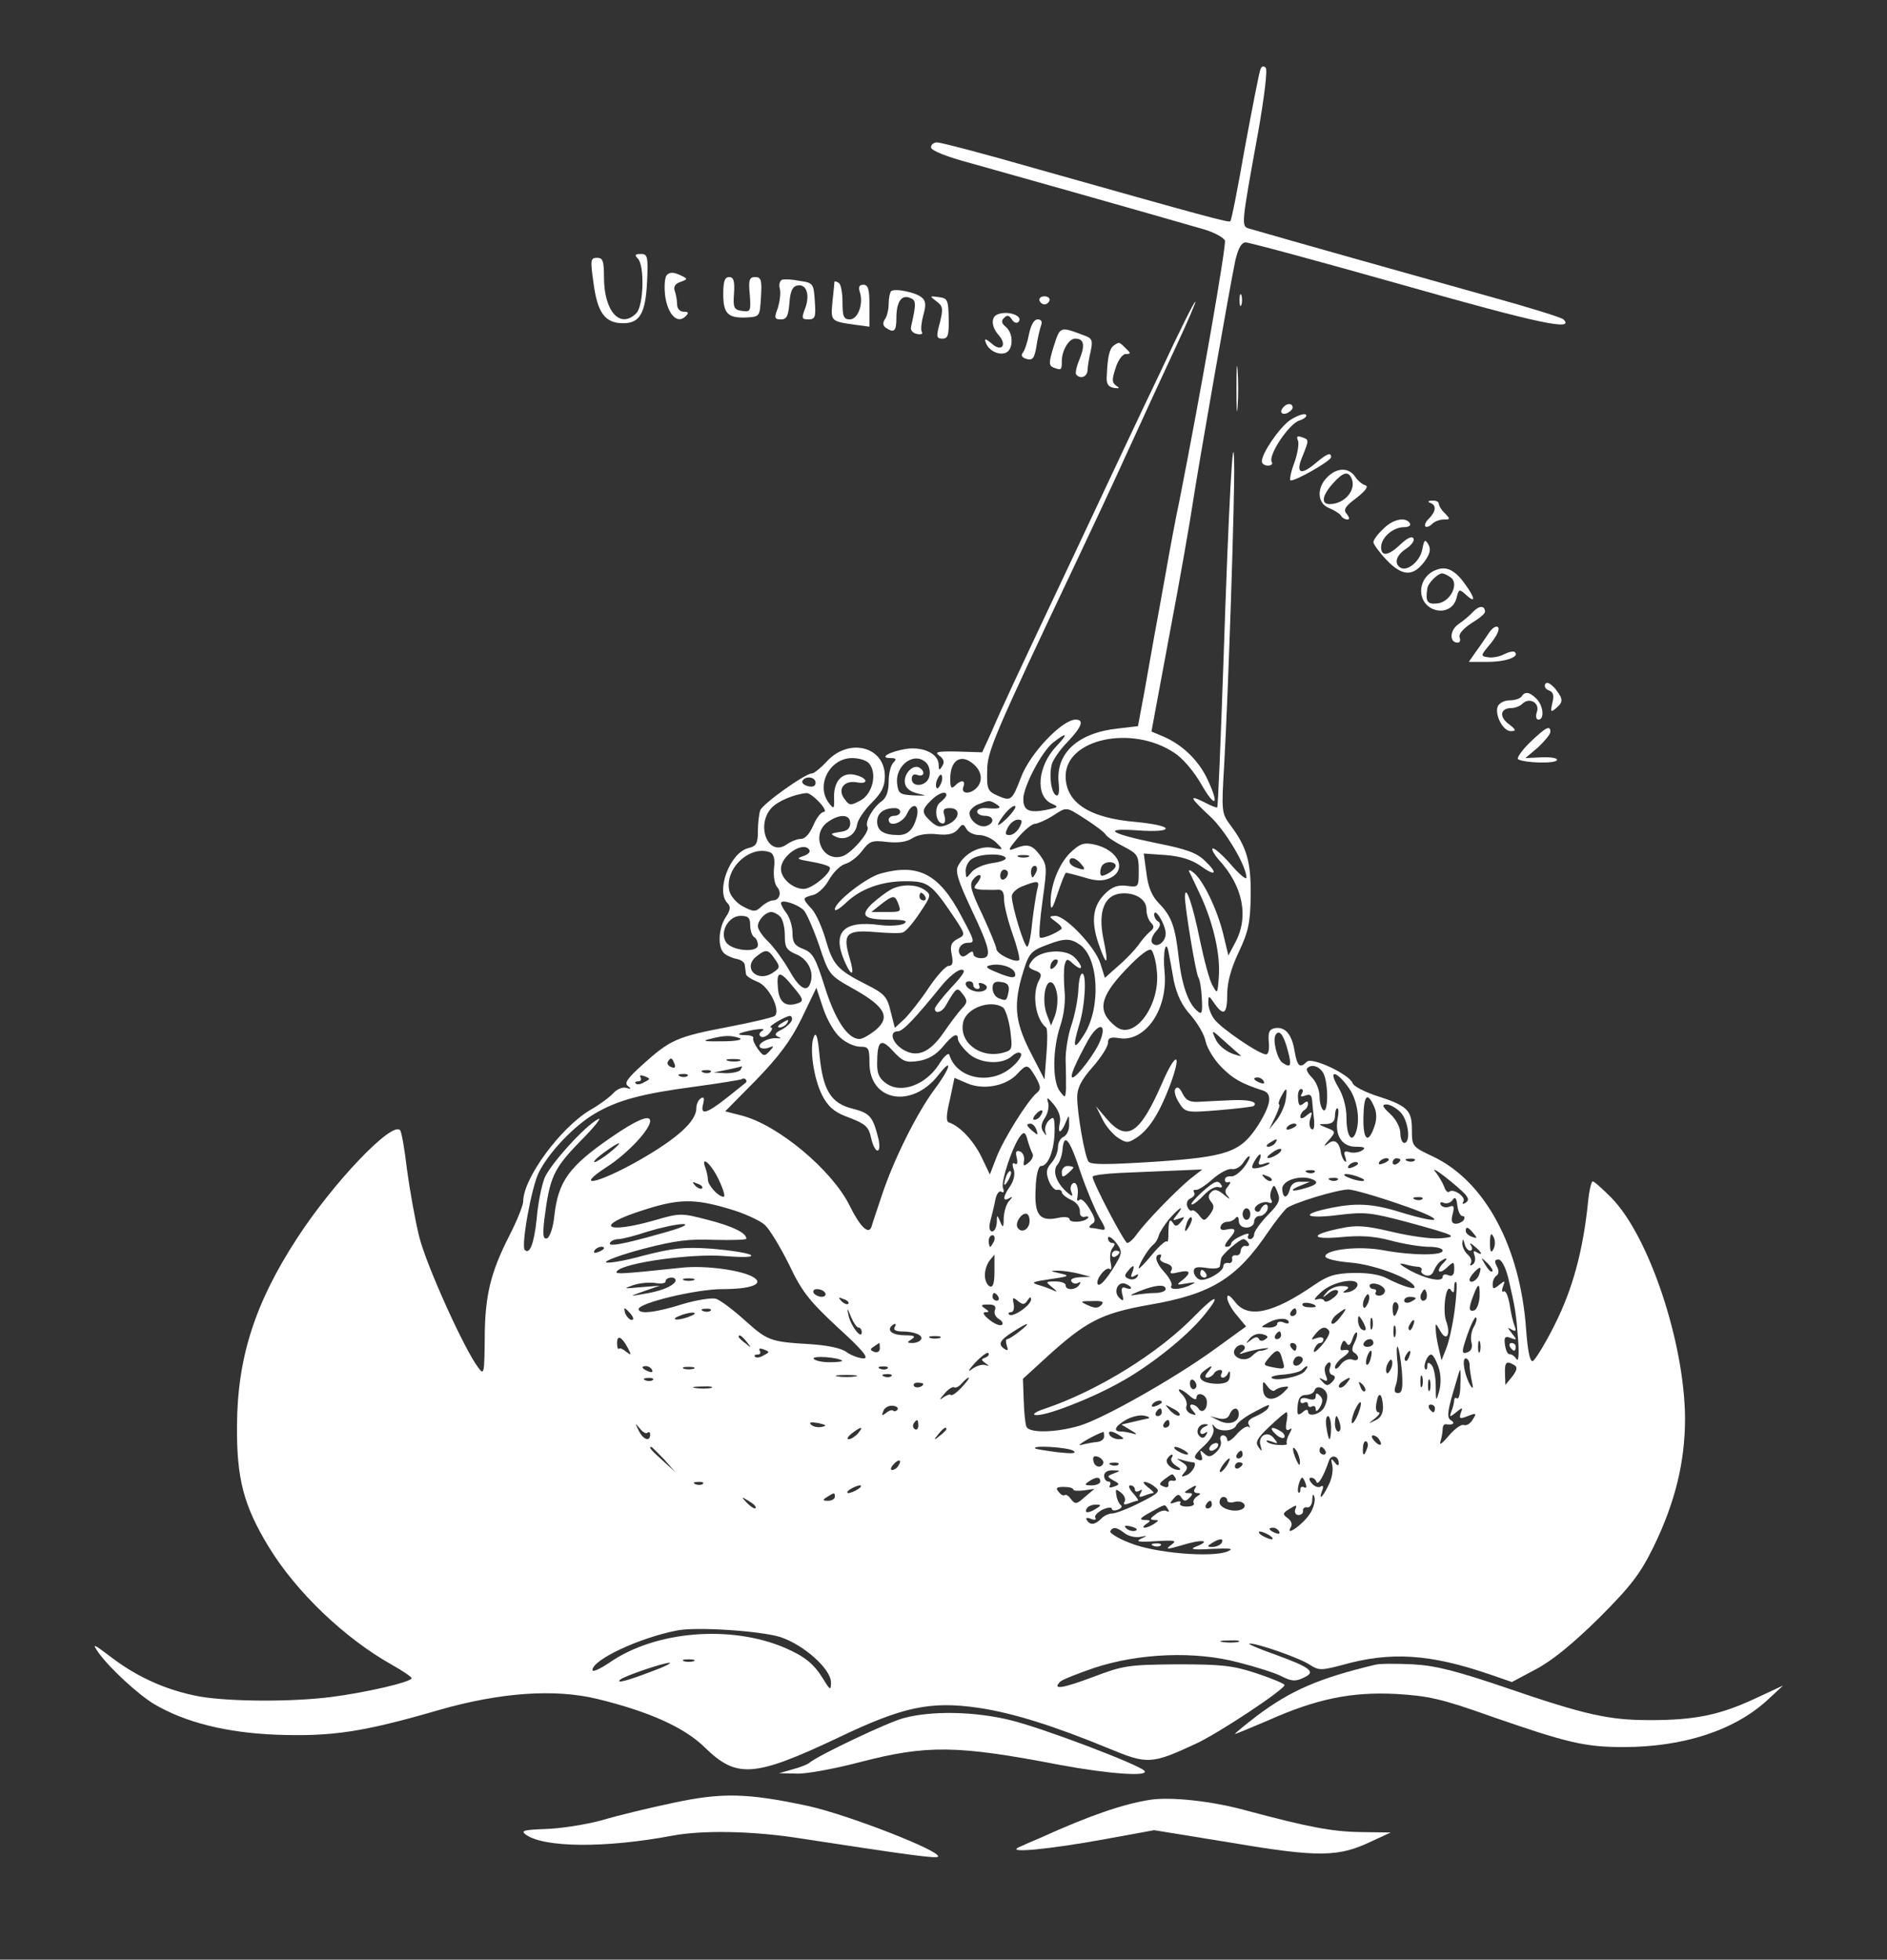 <svg width="654" height="679" viewBox="0 0 654 679" fill="none" xmlns="http://www.w3.org/2000/svg">
<rect x="0" y="0" width="654" height="679" fill="#333333" stroke="none"/>
<path d="M436.801 24.133C436.401 25.2 434.001 37.333 431.468 51.066C429.068 64.8 426.801 76.4 426.401 76.666C425.868 77.2 418.001 75.066 359.868 58.666C341.868 53.466 326.001 49.333 324.801 49.333C323.601 49.333 322.668 50.133 322.668 51.066C322.668 52.133 327.868 54.266 336.401 56.533C347.868 59.733 392.801 72.4 416.801 79.333C420.668 80.4 424.001 82.266 424.535 83.333C425.068 84.933 416.401 134.8 408.801 173.333C407.601 178.8 405.468 190.266 404.001 198.666C402.535 207.066 400.668 216.933 400.001 220.666C399.335 224.266 397.868 232.8 396.668 239.466L394.401 251.6L387.601 252.4C373.468 253.866 365.735 261.066 366.935 271.466C367.201 274.266 366.935 275.866 366.135 275.6C364.401 275.066 363.468 268.8 364.535 264.8C364.935 263.333 367.335 259.733 370.001 257.066C374.935 251.866 375.868 249.333 372.801 249.333C368.135 249.333 356.935 261.066 353.868 269.333C350.801 277.333 350.401 277.733 345.868 275.733C342.268 274.133 342.001 273.466 342.135 267.2C342.135 260.4 344.001 255.866 374.268 192C378.268 183.6 386.001 167.066 391.335 155.333C396.668 143.6 404.135 127.466 407.868 119.466C411.601 111.466 414.535 104.666 414.268 104.533C414.001 104.266 408.668 114.933 402.401 128.4C396.001 141.733 382.668 170 372.668 191.333C352.135 234.8 347.601 244.4 343.468 254L340.401 260.666L331.868 260.4C324.801 260.266 323.735 260.533 325.601 261.866C327.068 262.933 327.468 264.133 326.535 265.466C325.601 267.066 325.335 266.933 325.335 265.066C325.335 261.2 320.135 258.666 314.135 259.466C308.268 260.4 304.401 262.666 308.668 262.666C310.668 262.666 310.801 263.066 309.601 264.266C308.668 265.2 308.001 268.133 308.001 270.8C308.001 274.133 307.202 276.4 305.602 277.6C302.535 279.733 299.602 284.933 300.668 286.533C301.602 288.133 295.202 295.6 292.001 296.666C284.935 298.933 280.801 289.066 286.935 284.8C291.068 281.866 294.668 282.133 294.668 285.2C294.668 287.066 293.602 288 291.068 288.266C287.735 288.8 287.602 288.933 289.868 290C293.068 291.333 296.535 289.333 297.068 285.6C297.335 284 299.602 280.666 302.135 278.133C305.602 274.666 306.668 272.533 306.668 268.933C306.668 258.533 294.001 255.466 286.401 264C284.401 266.133 282.135 268 281.335 268C279.068 268 264.268 278.533 263.468 280.8C263.068 282 262.668 285.2 262.668 288C262.668 292.266 262.135 293.2 259.335 293.866C252.935 295.466 248.001 308.8 252.135 312.933C253.335 314.133 253.201 315.333 251.468 317.866C248.935 321.866 248.668 328.4 251.068 330.4C251.868 331.066 253.868 332 255.335 332.266C256.801 332.533 258.135 333.466 258.135 334.4C258.268 335.2 258.401 336.666 258.535 337.466C258.535 338.133 260.401 339.333 262.401 340.133C266.401 341.466 270.668 350 268.535 352C267.868 352.533 260.535 354.266 252.135 355.866C234.668 359.2 232.268 360.266 222.801 368.8C217.468 373.6 216.268 375.333 217.601 376.266C218.935 377.333 218.801 377.466 217.068 376.933C215.868 376.533 213.868 377.333 212.535 378.8C211.335 380.133 207.735 382.8 204.668 384.533C194.268 390.666 181.335 408.266 181.335 416.266C181.335 417.6 179.201 422.933 176.535 428.133C170.001 440.933 168.001 449.066 168.001 464C167.868 475.866 167.735 476.533 165.868 474C161.201 468.133 147.868 438.666 145.335 428.666C143.868 422.8 142.001 412.266 141.068 405.333C140.268 398.4 139.201 392.266 138.668 391.6C135.868 388.4 115.601 409.6 102.935 429.066C88.268 451.6 82.268 470.533 82.135 494C82.001 512.266 84.401 521.6 93.068 535.866C102.535 551.466 119.335 567.6 136.001 576.933C139.601 578.933 142.668 581.066 142.668 581.466C142.668 582.8 126.401 586.533 114.668 588C100.935 589.733 80.001 589.6 69.468 587.866C58.401 585.866 48.135 581.466 38.801 574.4C32.135 569.333 31.735 569.2 34.268 572.8C38.268 578.266 47.868 587.066 53.335 590.4C64.135 596.8 78.535 600.4 96.001 601.066C115.068 601.733 125.868 600.133 152.001 592.533C173.335 586.4 192.268 585.066 207.068 588.666C225.068 593.066 237.201 598.533 244.268 605.466C255.335 616.266 261.335 615.866 290.668 602C312.935 591.333 322.535 589.333 339.068 591.733C350.935 593.466 365.335 598 384.401 605.866C397.601 611.333 399.068 611.333 414.268 604.266C422.001 600.8 445.068 585.466 445.201 583.866C445.335 583.466 440.935 581.6 435.735 579.866C427.335 577.066 423.468 576.666 408.001 576.666C391.068 576.8 389.335 577.066 378.801 581.066C368.135 585.066 364.535 585.6 367.468 582.666C368.135 582 373.468 579.866 379.335 577.866C394.801 572.8 414.135 572 429.201 576C435.468 577.6 442.268 579.733 444.401 580.933C447.602 582.533 449.068 582.666 451.735 581.333C456.268 579.333 454.535 577.866 441.735 573.2C436.001 571.2 432.135 569.466 433.068 569.466C435.735 569.333 450.668 574.533 454.135 576.933C457.068 578.8 458.001 578.8 465.068 576.933C482.001 572.133 495.602 573.066 516.268 580.133L524.001 582.8L532.268 578.4C537.868 575.466 545.068 569.6 554.135 560.666C565.201 549.6 568.401 545.466 573.068 536C580.535 520.666 584.002 506.666 584.002 491.466C583.868 465.2 571.468 428.133 558.401 414.933C555.335 411.866 552.535 409.333 552.001 409.333C551.468 409.333 550.668 413.066 550.268 417.6C548.535 433.733 544.935 446.933 538.801 459.066C535.468 465.733 532.001 471.333 531.201 471.6C530.268 471.866 529.468 468.133 528.935 460.8C526.935 432 514.668 409.2 496.535 400.666C489.468 397.333 489.335 397.2 489.335 391.333C489.335 384.533 487.735 383.066 476.401 379.466C472.668 378.133 469.201 376.4 468.801 375.333C467.735 372.266 454.668 366.133 452.935 367.866C450.535 370.266 449.602 369.6 448.668 364.133C447.735 358.266 445.335 355.6 441.735 356.266C439.868 356.666 439.468 357.733 439.735 361.066C440.001 363.466 439.601 365.333 438.801 365.333C436.401 365.333 422.935 356.133 420.801 353.066C419.601 351.466 418.668 348.8 418.801 347.333C418.801 344.8 418.935 344.8 420.935 347.733C424.135 352.266 425.335 351.333 425.335 344.4C425.335 340.4 426.668 335.466 429.335 329.866C432.668 322.8 433.335 319.733 433.468 310.4C433.601 298.666 432.135 293.466 426.401 285.866C423.335 281.733 423.335 281.066 424.268 265.2C425.735 239.733 428.001 170.8 427.735 160.533C427.468 145.866 425.868 173.333 424.001 230C423.068 257.066 422.135 279.466 421.868 279.733C421.735 280 419.735 279.2 417.468 278C411.868 275.2 412.268 276.266 419.335 282.8C424.668 287.733 432.001 300 432.001 304.133C432.001 304.933 429.468 302.933 426.535 299.466C423.468 296 420.668 293.6 420.268 294C419.868 294.4 420.801 296 422.268 297.733C430.801 306.933 432.935 317.6 428.135 326.533L425.735 331.066L424.001 323.866C422.001 315.466 417.201 305.333 413.868 302.533C412.668 301.466 411.868 301.2 412.135 302C412.535 302.666 414.401 306.666 416.268 310.666C420.535 320 423.068 330.933 422.401 338.666C422.001 344.4 421.868 344.533 420.268 341.466C419.201 339.866 417.335 332.666 415.868 325.733C413.468 313.733 410.801 305.866 410.668 310.666C410.668 314.4 414.401 337.2 415.335 338.666C415.868 339.466 416.401 342.8 416.535 346C416.801 351.066 416.535 351.733 414.935 350.266C411.868 347.733 409.601 341.333 408.535 332C407.335 321.2 406.135 317.6 401.735 313.066C399.201 310.533 397.868 307.2 397.335 302.533L396.401 295.733L404.001 296.266C409.068 296.666 412.935 297.866 415.868 299.866C421.335 303.866 422.401 302.8 417.601 298.266C414.801 295.466 410.935 294.133 400.801 292.133C384.535 288.8 381.601 286.8 394.535 287.733C400.401 288.133 404.001 287.866 404.001 287.066C404.001 286.266 399.335 285.333 393.735 284.8C377.601 283.466 369.335 278.133 369.335 268.933C369.335 256 392.268 251.066 406.935 260.8C409.868 262.666 413.735 267.2 416.268 271.6C421.201 280.266 422.801 279.2 418.535 270.133C415.468 263.466 409.735 258 403.201 255.2L399.068 253.466L405.468 219.066C409.068 200.133 412.535 180.133 413.335 174.666C415.335 161.466 426.401 98.4 428.135 90.266C429.201 85.866 430.268 84 431.735 84C433.068 84 457.602 90.666 486.401 98.8C532.935 112 546.001 114.8 541.868 110.666C541.201 110 529.602 106.4 516.001 102.666C495.468 96.933 441.468 81.733 432.935 79.2C430.135 78.4 430.135 78.266 436.135 45.333C438.268 33.066 439.335 24.133 438.668 23.466C437.868 22.666 437.201 22.933 436.801 24.133ZM366.268 258.4C359.601 265.333 358.668 275.733 364.401 278.4C367.068 279.6 366.935 279.733 362.401 280.666C356.535 281.733 354.668 280.8 354.668 276.8C354.668 272.533 361.068 260.4 364.935 257.333C369.868 253.466 370.401 254 366.268 258.4ZM301.202 264.533C304.135 268 302.401 275.066 298.268 277.333C294.801 279.2 294.401 279.2 292.668 276.8C290.135 273.466 292.535 270.266 296.935 271.066C301.202 271.866 300.801 269.6 296.535 268.533C292.001 267.333 288.935 270.533 289.068 276.266C289.202 280.4 289.068 280.533 287.201 278.133C282.668 272 287.602 262.666 295.335 262.666C297.735 262.666 300.401 263.466 301.202 264.533ZM321.335 264.666C322.135 265.733 322.535 267.733 322.001 269.333C320.935 272.533 316.001 272.933 316.001 269.866C316.001 268.533 316.801 268 318.001 268.533C320.268 269.333 320.801 267.333 318.668 266C316.401 264.666 313.201 268.133 313.601 271.2C313.868 273.066 315.335 274.266 318.001 274.933C321.468 275.733 321.335 275.733 316.668 275.6C311.868 275.333 311.335 274.933 310.935 271.6C310.135 264.8 317.468 260 321.335 264.666ZM337.601 264.933C340.401 267.466 340.668 270.8 338.401 273.066C336.135 275.333 332.935 275.066 333.868 272.666C334.801 270.266 333.201 270 330.935 272.266C329.735 273.466 329.335 272.933 329.335 269.866C329.335 263.2 333.201 260.933 337.601 264.933ZM326.135 271.466C325.601 272.666 324.935 273.466 324.668 273.066C324.268 272.666 324.268 271.333 324.801 270.133C325.335 268.933 326.001 268.133 326.268 268.533C326.668 268.933 326.668 270.266 326.135 271.466ZM282.668 271.2C282.668 272.4 281.735 272.8 280.001 272.4C278.535 272 277.735 271.2 278.135 270.533C279.201 268.666 282.668 269.2 282.668 271.2ZM284.001 278C285.735 279.866 286.401 281.333 285.468 281.333C284.535 281.333 282.935 283.466 281.868 286C280.668 288.8 279.068 290.666 277.602 290.666C276.268 290.666 274.001 291.6 272.535 292.666C266.268 296.933 261.868 286.133 267.335 280C269.468 277.6 275.201 275.2 279.468 274.8C280.268 274.666 282.268 276.133 284.001 278ZM328.001 275.466C328.001 276 327.068 277.066 325.868 278C323.601 279.6 324.268 285.333 326.801 285.333C327.601 285.333 327.735 284.133 327.335 282.666C326.668 280.533 327.068 280 329.201 280C333.068 280 332.668 283.733 328.668 285.6C325.868 286.8 324.935 286.666 322.668 284.666C319.335 281.6 319.335 280.666 322.668 277.333C325.201 274.8 328.001 273.866 328.001 275.466ZM345.335 278.666C347.468 280 346.401 280.4 341.735 280C340.001 279.866 338.668 280.4 338.668 281.2C338.668 282 339.868 282.666 341.335 282.666C344.401 282.666 344.935 285.066 342.001 286.133C339.601 287.066 336.001 284.4 336.001 281.733C336.001 280.8 337.335 279.333 339.068 278.666C342.935 277.2 342.935 277.2 345.335 278.666ZM317.735 283.066C316.535 287.466 314.668 289.333 311.335 289.333C306.268 289.333 304.001 287.866 304.001 284.666C304.001 281.733 306.268 280 310.135 280C311.201 280 312.001 280.533 312.001 281.333C312.001 282 311.068 282.666 310.001 282.666C308.935 282.666 308.001 283.2 308.001 284C308.001 286.8 312.935 285.2 314.401 281.866C316.268 277.866 318.801 278.666 317.735 283.066ZM348.801 283.733C346.668 285.733 345.468 286.4 346.001 285.333C347.735 282 351.068 278.666 351.868 279.333C352.268 279.733 350.801 281.733 348.801 283.733ZM376.268 283.866C379.601 286 382.801 288.4 383.201 289.2C383.735 290 386.535 291.866 389.468 293.333C394.268 295.866 394.668 296.4 394.668 301.733C394.668 307.466 394.535 307.466 390.535 306.933C387.601 306.533 385.601 307.2 383.335 309.333C378.801 313.6 378.001 318.8 380.668 326.8C383.601 335.333 384.401 334.666 382.401 325.2C380.535 316 382.668 310.266 388.268 309.6C393.201 309.066 397.335 311.466 397.335 315.066C397.335 316.8 398.001 318.8 398.935 319.733C400.135 320.933 400.001 321.733 398.401 322.933C397.335 323.866 395.601 325.866 394.535 327.466C393.468 328.933 390.535 332.133 387.735 334.533L382.935 338.8L381.335 333.733C379.468 328 369.335 317.333 365.735 317.333C363.468 317.466 363.468 317.6 365.868 319.333C367.335 320.4 368.268 321.466 367.868 321.866C366.001 323.466 360.935 325.466 360.401 324.8C360.001 324.4 360.401 318.666 361.335 312C362.935 300.4 362.935 299.733 360.401 296.266C357.601 292.533 356.001 292.266 351.335 294.133C349.201 294.933 349.468 294.266 352.668 290.4C354.935 287.733 357.601 285.466 358.668 285.466C359.735 285.333 362.535 284.133 364.668 282.8C369.868 279.466 369.201 279.333 376.268 283.866ZM353.335 286.666C352.535 288.133 351.068 289.333 349.868 289.333C348.268 289.333 348.268 288.8 349.335 286.666C350.135 285.2 351.601 284 352.801 284C354.401 284 354.401 284.533 353.335 286.666ZM339.335 289.333C341.201 289.333 343.868 290.533 345.335 292C347.868 294.533 347.868 294.533 344.001 293.733C339.601 292.933 334.401 295.6 332.135 299.866C330.935 301.866 332.001 305.066 336.668 315.066C343.335 329.066 343.868 332 340.001 332C338.535 332 337.335 331.333 337.335 330.533C337.335 329.466 336.801 329.466 335.468 330.533C334.135 331.6 333.335 331.733 332.668 330.666C331.601 328.933 333.068 326.666 335.468 326.666C338.001 326.666 337.868 326.133 333.068 317.2C325.468 302.8 318.268 299.066 305.202 302.666C300.268 304 289.335 312.533 289.335 315.066C289.335 315.866 290.935 314.933 293.068 312.933C298.135 308 305.468 305.333 313.735 305.333C321.601 305.333 322.801 306.133 330.535 317.6C334.668 323.866 334.668 323.866 331.868 325.333C329.601 326.533 329.201 327.733 329.868 330.8C330.401 333.6 330.135 334.666 328.801 334.666C327.735 334.666 324.668 338.133 321.868 342.266C319.068 346.533 315.201 351.333 313.468 353.066L310.135 356.133L308.668 350.4C307.468 345.333 306.535 344.266 300.135 341.066C290.135 336 288.668 334.266 286.135 325.466C284.935 321.333 282.801 316.533 281.335 314.933C278.001 311.333 278.001 311.066 281.735 310.133C283.468 309.733 286.001 307.333 287.335 304.8C288.801 302.266 291.202 299.866 292.935 299.333C294.535 298.933 297.202 296.933 298.801 294.8C301.335 291.466 302.135 291.066 307.468 291.733C311.335 292.133 314.268 291.733 316.268 290.4C318.135 289.2 321.468 288.666 324.801 289.066C328.668 289.466 330.668 288.933 332.001 287.333C333.601 285.333 333.868 285.333 334.935 287.2C335.601 288.4 337.601 289.333 339.335 289.333ZM280.535 294.533C280.935 295.2 280.001 296.133 278.268 296.666C275.868 297.466 276.268 297.733 280.935 298.533C284.135 299.066 286.935 299.866 287.468 300.4C288.935 301.733 281.602 308 278.535 308C274.801 308 270.668 304.4 270.668 301.066C270.668 296.4 278.535 291.2 280.535 294.533ZM266.935 295.333C268.135 295.866 268.668 297.6 268.268 300.666C268.001 303.333 268.401 306.266 269.335 307.333C271.068 309.333 270.135 312 267.735 312C266.935 312 265.201 312.933 263.868 314.133C261.868 316 261.201 316 257.601 314.133C255.468 313.066 253.335 310.666 252.801 308.8C250.935 301.066 259.868 292.666 266.935 295.333ZM348.535 297.2C348.935 297.866 346.801 298.666 343.868 299.066C340.935 299.466 337.601 300.933 336.668 302.266C334.801 304.533 334.801 304.533 334.668 301.733C334.668 300.133 335.735 298.133 337.068 297.466C339.868 295.733 347.601 295.6 348.535 297.2ZM356.401 296.933C355.468 297.2 353.868 297.2 353.068 296.933C352.135 296.533 352.801 296.266 354.668 296.266C356.535 296.266 357.201 296.533 356.401 296.933ZM359.201 302C358.668 303.066 358.135 304 357.868 304C357.601 304 357.335 303.066 357.335 302C357.335 300.933 357.868 300 358.668 300C359.335 300 359.601 300.933 359.201 302ZM349.335 302.533C349.335 303.333 348.801 304.266 348.001 304.666C347.335 305.066 346.668 304.533 346.668 303.466C346.668 302.266 347.335 301.333 348.001 301.333C348.801 301.333 349.335 301.866 349.335 302.533ZM338.668 306C337.201 307.733 337.468 308 340.135 308.266C341.868 308.266 344.401 308.4 345.735 308.266C347.335 308.133 348.001 309.066 348.001 311.733C348.001 313.733 349.335 319.066 350.935 323.6C352.535 328.133 353.601 332.266 353.201 332.666C352.001 333.733 345.335 330.533 345.335 328.8C345.335 328.133 343.201 322.8 340.535 317.066C336.401 308.4 335.868 306.4 337.335 304.666C338.268 303.466 339.335 302.933 339.735 303.333C340.135 303.6 339.601 304.8 338.668 306ZM359.468 308.266C359.068 310 358.268 315.066 357.735 319.6C357.335 324.266 356.535 328 356.001 328C354.935 328 350.668 313.866 350.668 310.533C350.668 309.466 352.268 307.866 354.401 307.066C359.868 304.933 360.401 305.066 359.468 308.266ZM278.535 315.333C279.468 316.266 281.868 321.733 283.868 327.466C287.335 337.866 287.335 337.866 295.868 342.666C306.801 348.8 308.668 352.4 303.602 356.8C301.468 358.533 298.935 360 297.868 360C293.868 360 289.468 353.466 285.868 342C282.668 331.866 281.735 330.133 278.401 328.8C275.468 327.733 274.668 326.533 274.668 323.333C274.668 321.066 273.735 318 272.668 316.533C271.601 315.2 270.668 313.466 270.668 312.933C270.668 311.466 276.268 313.2 278.535 315.333ZM270.401 317.6C271.335 318.533 272.001 321.466 272.001 324.133C272.001 328.266 272.535 329.2 276.001 330.666C280.135 332.4 282.268 336.933 280.801 340.8C279.602 344 276.935 342.4 273.335 335.866C271.468 332.666 268.401 328.4 266.401 326.4C264.268 324.4 262.668 322 262.668 320.933C262.668 318.8 265.335 316 267.335 316C268.135 316 269.468 316.666 270.401 317.6ZM404.001 323.466C404.001 326.533 400.668 328.8 399.201 326.533C398.801 325.733 399.468 324 400.668 322.666C402.135 321.066 402.401 320 401.468 319.333C400.668 318.933 400.001 317.733 400.001 316.933C400.135 314 404.001 320.4 404.001 323.466ZM260.001 320.533C260.001 322.4 260.668 324.266 261.335 324.666C262.135 325.066 262.668 326.4 262.668 327.466C262.668 330.266 253.468 329.466 251.601 326.4C249.335 322.933 252.535 317.333 256.668 317.333C259.335 317.333 260.001 318 260.001 320.533ZM374.268 327.333C380.801 331.866 381.601 348.933 375.868 358.266C372.135 364.266 371.601 363.2 374.001 355.2C376.135 348.266 376.668 337.333 375.068 337.333C374.401 337.333 373.868 339.866 373.735 343.066C373.601 346.133 372.535 351.6 371.335 355.2C370.135 358.666 369.201 364.4 369.335 367.733C369.468 371.2 369.468 375.466 369.468 377.333C369.201 380.533 369.201 380.533 367.335 378.133C364.668 374.666 364.801 363.466 367.468 355.466C368.801 351.466 369.335 346.8 368.935 343.066C368.668 339.866 368.668 336 368.935 334.533C369.601 332 369.868 332 372.135 334.133C373.601 335.333 374.668 335.866 374.668 335.066C374.668 334.4 373.468 332.666 372.135 331.466C368.801 328.533 360.268 329.333 357.735 332.8C356.135 334.933 356.268 335.333 358.668 336.266C360.935 337.066 361.201 337.733 360.001 339.866C357.601 344.533 358.935 353.2 362.535 356C363.068 356.4 363.068 360.533 362.668 365.333L362.001 374L357.735 365.733C352.001 354.8 351.201 349.066 354.001 338.8C356.535 330.133 356.935 329.6 363.335 327.2C368.935 325.066 371.068 325.066 374.268 327.333ZM400.935 336.4C402.268 348.133 393.201 360.666 386.801 355.733C380.135 350.533 380.935 345.6 390.268 335.866C394.935 330.933 398.268 328.4 399.068 329.2C399.735 329.866 400.668 333.066 400.935 336.4ZM406.801 339.733C407.868 344.666 409.601 348.4 412.668 351.733C415.068 354.533 417.468 358.533 417.868 360.933C418.401 363.2 420.801 367.2 423.201 369.6C427.201 373.733 430.268 375.466 437.735 377.866C441.068 378.933 440.535 382.666 436.135 389.733C430.001 399.2 425.735 400.8 400.135 402.533C383.201 403.6 377.868 403.6 377.201 402.4C375.868 400.266 373.335 385.6 373.335 380.133C373.335 376.933 374.801 374.133 378.668 369.733C381.601 366.4 384.001 362.666 384.001 361.333C384.001 359.6 384.935 359.2 388.001 359.733C397.068 361.066 404.935 349.466 403.601 336.533C402.935 330 404.135 324.666 405.068 330.266C405.335 331.6 406.135 335.866 406.801 339.733ZM268.535 332.266C270.401 334.933 270.401 335.333 268.001 336.933C262.401 340.8 257.068 335.2 262.401 331.2C265.468 328.8 266.268 328.933 268.535 332.266ZM365.601 334.933C364.668 335.866 364.001 336 364.001 335.2C364.001 334.4 364.401 333.333 364.935 332.933C365.335 332.4 366.135 332.266 366.535 332.666C366.801 333.066 366.401 334.133 365.601 334.933ZM351.735 337.066C352.401 339.2 350.535 339.066 345.201 336.8C341.601 335.333 341.335 334.8 343.468 334.4C346.668 333.733 351.068 335.066 351.735 337.066ZM329.735 342.133C326.535 345.6 324.001 348.933 324.001 349.466C324.001 351.466 326.535 350.8 327.868 348.266C331.468 342 331.735 341.866 333.735 344.533C335.335 346.666 335.335 347.333 333.468 349.333C332.268 350.533 329.468 354.266 327.068 357.733C322.135 364.933 317.601 366.666 312.668 363.466C309.068 361.066 308.135 357.333 311.201 357.333C312.935 357.333 317.201 352.8 326.401 341.466C328.801 338.533 331.868 336 333.201 336C334.935 336 334.001 337.6 329.735 342.133ZM275.068 342.133C278.268 345.866 278.535 346.8 276.935 347.466C272.401 349.2 270.001 347.466 269.601 342.266C269.068 336.266 270.268 336.133 275.068 342.133ZM337.335 341.333C337.335 342 338.001 342.666 338.801 342.666C339.468 342.666 339.735 342.133 339.335 341.333C338.935 340.533 339.468 340.4 340.668 340.8C343.868 342.133 340.801 344.4 337.468 343.333C334.668 342.533 333.601 340 336.001 340C336.801 340 337.335 340.533 337.335 341.333ZM349.601 343.333C348.935 346.8 348.801 346.933 346.135 345.866C344.935 345.466 344.001 343.866 344.001 342.4C344.001 340.533 344.801 339.866 347.068 340.266C349.201 340.533 349.868 341.466 349.601 343.333ZM366.401 344.8C366.668 346.933 366.268 350.266 365.601 352L364.268 355.333L362.801 351.466C361.068 346.933 362.135 339.6 364.401 340.4C365.335 340.666 366.135 342.666 366.401 344.8ZM291.335 359.6C293.202 361.333 296.268 362.666 298.135 362.666C301.068 362.666 301.335 363.2 301.335 368.266C301.335 381.6 316.001 384.266 325.201 372.533C330.535 365.733 329.335 370.266 323.868 377.466C317.735 385.733 309.602 402 305.468 414.666C303.868 419.466 302.268 424.133 302.001 425.2C300.935 427.866 298.001 424.933 294.401 417.6C288.268 405.333 269.601 389.733 257.068 386.533L251.335 385.066L262.001 374.266C270.001 366 274.001 360.666 277.868 352.8L282.935 342.266L285.335 349.466C286.668 353.466 289.335 358 291.335 359.6ZM347.601 349.066C348.401 349.6 349.601 353.2 350.135 356.933C350.935 363.6 350.935 363.866 347.468 364.8C339.468 366.8 332.135 360.933 333.868 354C335.068 349.2 343.335 346.266 347.601 349.066ZM274.401 353.6C274.001 354.533 272.401 356 270.801 356.8C268.668 357.866 268.268 358.533 269.601 359.2C270.935 359.733 270.801 359.866 269.335 359.733C266.401 359.466 262.535 361.466 263.335 362.8C263.735 363.333 265.068 363.466 266.268 363.066C268.268 362.266 268.401 362.4 266.668 364.266C264.935 366.133 264.535 366 262.668 363.466C261.601 362 260.801 360.266 261.068 359.6C261.201 359.066 260.001 358.666 258.401 358.666C254.535 358.666 255.735 357.866 261.335 356.8C264.135 356.4 265.335 356.4 264.135 357.2C263.068 357.866 262.935 358.666 263.735 359.2C264.401 359.6 265.735 359.066 266.668 358C267.601 356.933 267.868 356 267.201 356C265.735 355.866 272.135 352.133 273.735 352C274.401 352 274.668 352.8 274.401 353.6ZM381.335 360.533C379.868 364.533 373.201 373.333 371.735 373.333C370.535 373.333 372.935 368 377.201 360.266C380.668 354.266 383.735 354.4 381.335 360.533ZM429.868 365.6C430.535 366.133 429.335 365.866 427.068 365.066C424.668 364.133 422.135 362 421.335 360.133C419.735 356.666 419.868 356.666 424.268 360.666C426.668 362.8 429.201 365.066 429.868 365.6ZM446.401 364.266C447.735 369.333 447.335 370.133 444.535 368.266C442.668 367.066 440.935 360.266 442.135 358.533C443.335 356.533 444.935 358.533 446.401 364.266ZM256.401 359.733C257.601 360.266 254.935 360.8 250.401 360.8C244.268 360.933 243.068 360.666 246.001 360C251.201 358.666 253.468 358.666 256.401 359.733ZM332.001 360C332.001 360.8 333.468 362.933 335.335 364.666C339.068 368.533 347.201 369.2 350.801 365.866C352.135 364.666 353.335 364.4 353.868 365.066C354.268 365.866 352.801 368 350.535 369.866C343.201 376.133 331.601 373.733 329.068 365.6C328.801 364.533 327.201 365.866 325.335 368.933C320.801 375.866 312.535 378.933 307.468 375.6C304.801 373.866 304.001 372.133 304.001 368.8C304.001 360.533 305.201 359.466 309.468 364.133C312.935 367.866 314.001 368.266 318.401 367.6C321.735 367.066 324.401 365.466 326.668 362.8C330.135 358.533 332.001 357.6 332.001 360ZM233.735 368.533C234.268 369.866 233.868 370.266 232.668 369.733C231.601 369.333 231.068 368.533 231.468 367.866C232.401 366.266 232.935 366.4 233.735 368.533ZM256.401 367.6C255.468 367.866 253.601 367.866 252.401 367.6C251.068 367.2 251.868 366.933 254.001 366.933C256.268 366.933 257.201 367.2 256.401 367.6ZM256.668 370.666C256.268 371.333 253.868 371.866 251.601 371.866L247.335 371.6L252.001 370.666C254.535 370.133 256.801 369.6 257.068 369.466C257.335 369.466 257.068 369.866 256.668 370.666ZM358.935 373.2C360.801 376.533 360.801 377.466 359.335 378.666C356.135 381.333 347.735 394.8 345.335 401.066L343.068 406.933L340.135 400.8C337.335 395.2 332.801 390.266 328.935 388.933C327.868 388.666 327.868 386.533 329.201 381.066L330.801 373.466L335.468 375.466C341.068 377.733 348.801 376.266 352.668 372C355.868 368.533 356.268 368.666 358.935 373.2ZM458.668 371.866C460.401 375.2 460.401 385.733 458.668 384.666C458.001 384.266 457.335 382.133 457.335 379.866C457.335 377.733 456.135 374.8 454.801 373.466C453.335 372 452.535 370.533 453.068 370.133C454.535 368.533 457.335 369.466 458.668 371.866ZM246.268 371.466C245.868 371.866 244.668 372 243.735 371.6C242.668 371.2 243.068 370.8 244.535 370.8C246.001 370.666 246.801 371.066 246.268 371.466ZM223.335 374.933C222.135 375.733 220.801 375.866 220.401 375.466C219.868 375.066 220.268 374.666 221.201 374.666C222.135 374.666 222.401 374.133 222.001 373.333C221.468 372.533 222.135 372.4 223.468 372.933C225.468 373.733 225.468 373.866 223.335 374.933ZM238.268 372.8C237.868 373.2 236.668 373.333 235.735 372.933C234.668 372.533 235.068 372.133 236.535 372.133C238.001 372 238.801 372.4 238.268 372.8ZM467.735 377.333C470.535 381.6 471.468 388.266 469.868 392.533C468.401 396.266 466.668 393.333 466.668 387.333C466.668 383.733 465.602 379.6 463.735 376.533C460.001 370.266 463.335 370.933 467.735 377.333ZM258.535 375.066C258.268 375.333 255.201 377.733 251.868 380.4C244.801 386 242.535 386.533 243.735 382.4C244.135 380.533 244.001 379.866 242.935 380.533C242.001 381.066 241.335 382.666 241.335 384C241.335 388.533 234.668 394.533 221.335 402.133C206.935 410.266 198.668 411.866 210.401 404.266C217.468 399.733 225.335 391.333 225.335 388.4C225.335 386 220.401 388.133 211.735 394.133C197.201 404.133 193.468 409.333 192.135 421.2C191.735 425.333 190.535 428.666 189.601 429.066C188.268 429.466 188.001 428 188.668 422.4C190.535 407.866 191.735 405.066 201.068 395.466C206.001 390.533 208.801 386.933 207.335 387.733C202.668 390.133 190.935 403.2 188.801 408C187.735 410.666 186.401 417.066 186.001 422.4C185.068 430.933 183.601 434.8 181.868 433.066C180.535 431.6 184.268 410.933 186.801 406.133C190.268 399.2 199.068 390 206.135 385.866C214.001 381.2 222.535 378.933 240.668 376.533C249.468 375.333 256.935 374.133 257.201 373.866C257.468 373.6 258.135 373.6 258.401 374C258.801 374.4 258.801 374.8 258.535 375.066ZM438.001 374.666C438.401 375.466 437.868 375.6 436.801 375.2C434.401 374.266 434.001 373.333 435.868 373.333C436.668 373.333 437.601 373.866 438.001 374.666ZM445.602 381.066C445.335 383.066 443.868 386.266 442.535 388L439.868 391.333L442.001 386.933C443.068 384.666 443.735 382.666 443.335 382.666C442.935 382.666 443.201 381.466 444.001 380C445.868 376.4 446.268 376.666 445.602 381.066ZM451.201 378.933C450.535 380 450.935 380.133 452.401 379.6C454.135 378.933 454.668 379.466 454.801 381.733C454.935 383.333 455.201 386.266 455.468 388.4C455.602 390.533 455.335 391.733 454.535 391.2C453.868 390.8 453.602 389.2 454.135 387.6C454.935 385.066 454.801 384.933 452.801 386.533C451.602 387.6 450.668 387.733 450.668 386.933C450.668 386.133 451.335 385.066 452.001 384.666C452.801 384.266 453.335 383.2 453.335 382.4C453.335 381.466 452.801 381.466 451.735 382.4C450.401 383.466 450.001 382.933 449.868 380.533C449.735 378.8 450.135 377.333 450.935 377.333C451.602 377.333 451.735 378 451.201 378.933ZM367.335 388.933C366.935 390.666 366.935 392 367.335 392C367.735 392 368.668 390.666 369.335 388.933C370.535 386.133 370.535 386.133 370.535 389.466C370.668 391.466 369.735 393.333 368.668 393.866C367.601 394.266 366.668 395.866 366.668 397.466C366.668 399.2 365.601 401.6 364.401 402.933C362.668 404.933 362.401 406.133 363.468 409.066C364.268 411.066 365.601 412.533 366.401 412.266C367.335 412.133 368.001 412.533 368.001 413.066C368.001 413.733 369.468 414.933 371.201 415.733C373.068 416.533 374.268 418.133 374.268 419.6C374.135 421.066 374.801 421.866 376.001 421.6C377.068 421.333 377.601 421.6 376.935 422.133C375.468 423.6 370.668 423.733 370.668 422.4C370.668 421.733 368.801 421.466 366.668 422C360.268 423.333 358.401 420.933 358.935 411.733C359.068 407.2 359.868 404 360.801 404C363.601 404 365.868 397.2 365.468 389.6C365.335 387.066 365.068 386.8 363.468 388.266C362.535 389.2 362.001 390.933 362.268 392C362.801 393.733 362.668 393.733 361.601 392.133C360.668 390.8 360.801 389.333 362.135 387.333C363.201 385.733 363.735 383.2 363.201 381.866C362.668 380 363.068 380.133 365.201 382.666C366.935 384.8 367.735 387.066 367.335 388.933ZM476.135 383.2C477.201 385.333 477.201 387.733 476.401 390.133C474.268 396.533 472.401 395.2 472.535 387.333C472.668 379.466 473.868 378.133 476.135 383.2ZM485.335 385.333C488.135 388.133 489.068 396 486.668 396C486.001 396 485.335 394.533 485.335 392.666C485.335 390.666 483.868 387.866 481.868 386C479.068 383.466 478.801 382.666 480.535 382.666C481.735 382.666 483.868 383.866 485.335 385.333ZM360.668 386.533C360.268 387.333 359.201 388 358.535 388C357.868 388 358.001 387.2 358.935 386.133C360.801 384 362.135 384.4 360.668 386.533ZM463.602 387.6C462.535 393.333 465.068 397.333 469.868 397.333C473.068 397.333 473.468 397.733 472.001 398.666C470.935 399.333 468.935 399.6 467.735 399.2C465.868 398.666 465.602 399.066 466.268 400.933C466.668 402.266 466.668 402.933 466.135 402.4C465.602 402 465.068 400.8 464.801 399.733C464.268 395.733 462.535 394.4 460.268 396.266C458.668 397.466 458.668 397.066 460.535 395.066C463.068 392.133 462.935 392 459.868 390.8C456.668 389.466 456.668 389.466 459.735 389.466C461.735 389.333 462.668 388.533 462.668 386.666C462.668 385.2 463.068 384 463.468 384C464.001 384 464.001 385.6 463.602 387.6ZM359.201 391.466C359.868 393.333 359.735 393.466 358.001 392C355.735 390.133 355.468 389.333 357.201 389.333C357.868 389.333 358.801 390.266 359.201 391.466ZM449.335 389.866C449.335 390.133 448.401 390.8 447.201 391.2C446.135 391.6 445.602 391.466 446.001 390.666C446.801 389.333 449.335 388.8 449.335 389.866ZM357.868 399.733C358.268 400.4 357.735 401.866 356.535 402.8C354.801 404.266 354.535 404.133 354.935 402C355.068 400.666 354.535 399.333 353.468 398.933C352.135 398.533 351.868 399.066 352.401 401.2C352.801 402.933 352.535 403.733 351.735 403.2C350.935 402.666 350.668 403.333 351.335 405.2C351.868 406.8 351.335 409.2 350.135 410.933C347.601 414.533 347.335 416.533 349.735 415.2C351.068 414.4 351.068 414.666 349.735 416.133C348.801 417.066 348.001 419.733 347.868 421.866C347.868 425.466 347.601 425.6 346.668 423.333C345.601 420.8 345.468 420.8 345.468 423.6C345.335 425.333 344.668 426.666 343.868 426.666C342.935 426.666 342.668 425.333 343.201 423.2C343.735 421.2 344.535 418 344.935 415.866C345.335 413.733 346.268 412.4 347.068 412.933C347.868 413.466 348.135 412.933 347.601 411.6C346.801 409.466 351.068 396.666 353.735 393.466C354.935 392 355.468 392.4 356.135 395.066C356.668 396.933 357.468 399.066 357.868 399.733ZM374.535 406.266C376.535 412.133 379.468 419.066 380.935 421.733C383.335 425.733 383.468 426.4 381.601 426C380.268 425.733 378.801 425.466 378.001 425.466C377.335 425.333 377.468 424.8 378.401 424.133C379.868 423.333 379.735 422.266 377.601 418.8C376.268 416.533 374.668 415.066 374.135 415.733C373.601 416.266 373.201 416 373.335 415.333C374.001 412.133 373.201 409.2 371.868 410C371.068 410.533 370.801 411.866 371.335 413.066C372.001 414.8 371.601 414.666 369.468 412.8C366.001 409.6 364.668 405.6 366.535 403.466C367.335 402.533 368.135 400.133 368.268 398.133C368.801 392.266 370.801 394.8 374.535 406.266ZM442.001 396C441.601 396.666 440.401 397.333 439.601 397.333C438.668 397.333 438.801 396.8 440.001 396C442.535 394.4 443.068 394.4 442.001 396ZM211.335 399.333C209.201 401.066 206.801 402.533 206.135 402.666C205.335 402.666 206.801 401.2 209.335 399.333C215.201 395.066 216.535 395.066 211.335 399.333ZM442.668 400C439.468 402 437.868 401.466 440.801 399.466C442.135 398.4 443.602 397.866 444.001 398.133C444.268 398.533 443.735 399.333 442.668 400ZM431.068 404.533C429.735 406.266 427.735 407.733 426.668 407.6C425.601 407.466 424.535 407.866 424.535 408.666C424.401 409.333 424.935 409.866 425.735 409.6C426.668 409.333 426.535 409.866 425.601 411.066C424.401 412.4 424.401 413.333 425.735 414.666C426.535 415.733 426.001 415.466 424.268 414C422.001 412.133 420.935 411.866 419.735 413.066C418.668 414.133 418.668 415.066 419.735 416.4C420.935 417.733 420.801 418.8 419.335 420.8C417.468 423.2 417.201 423.2 415.601 421.066C414.535 419.733 413.468 419.066 413.068 419.466C412.668 419.733 412.001 419.2 411.468 418C411.068 416.8 411.601 415.6 412.668 415.2C413.735 414.666 414.268 413.866 413.868 413.2C413.468 412.533 413.735 412.133 414.401 412.266C415.068 412.533 417.735 410.8 420.135 408.666C422.668 406.4 425.735 404.8 426.935 405.066C428.135 405.333 430.001 404.266 430.935 402.8C431.868 401.333 432.801 400.4 433.068 400.666C433.335 400.933 432.535 402.666 431.068 404.533ZM436.535 402C435.868 403.466 436.268 403.866 438.135 403.2C439.601 402.666 440.268 402.666 439.868 403.2C439.335 403.733 437.735 404.266 436.135 404.666C433.735 405.066 433.468 404.8 434.668 402.533C436.401 399.466 437.601 399.066 436.535 402ZM481.335 401.866C481.335 402.133 480.401 402.8 479.201 403.2C478.135 403.6 477.602 403.466 478.001 402.666C478.801 401.333 481.335 400.8 481.335 401.866ZM485.335 401.866C485.335 402.266 484.801 402.933 484.001 403.333C483.335 403.733 482.668 403.466 482.668 402.8C482.668 402 483.335 401.333 484.001 401.333C484.801 401.333 485.335 401.6 485.335 401.866ZM490.268 402.133C489.868 402.533 488.668 402.666 487.735 402.266C486.668 401.866 487.068 401.466 488.535 401.466C490.001 401.333 490.801 401.733 490.268 402.133ZM249.068 408.666C250.668 412 251.468 414.666 250.801 414.666C248.935 414.666 245.335 410.666 245.335 408.666C245.335 407.733 244.935 406 244.535 404.8C242.668 400 246.401 403.066 249.068 408.666ZM470.668 403.2C470.668 403.466 469.735 404.133 468.535 404.533C467.468 404.933 466.935 404.8 467.335 404C468.135 402.666 470.668 402.133 470.668 403.2ZM507.868 413.866C509.068 415.333 509.068 416 507.868 416.8C506.935 417.333 506.668 417.2 507.201 416.266C508.135 414.666 503.602 411.6 502.268 412.933C501.735 413.333 500.935 412.533 500.535 411.2C500.001 409.866 498.668 407.466 497.468 406C496.268 404.666 497.735 405.333 500.801 407.733C503.735 410 506.935 412.8 507.868 413.866ZM412.268 408.666C407.468 412.666 396.668 423.733 393.735 428C392.668 429.466 391.335 430.666 390.668 430.666C389.735 430.666 378.668 409.6 378.668 407.733C378.668 407.2 382.935 406.666 388.268 406.4C393.468 406.133 402.001 405.866 407.201 405.6L416.668 405.2L412.268 408.666ZM455.602 406.133C455.201 406.533 454.001 406.666 453.068 406.266C452.001 405.866 452.401 405.466 453.868 405.466C455.335 405.333 456.135 405.733 455.602 406.133ZM440.668 409.066C440.268 409.466 439.201 409.066 438.268 408.133C437.068 406.8 437.201 406.666 439.068 407.466C440.401 407.866 441.068 408.666 440.668 409.066ZM471.335 408C473.068 408.666 473.201 409.2 472.001 409.2C470.935 409.2 468.801 408.666 467.335 408C465.602 407.333 465.468 406.8 466.668 406.8C467.735 406.8 469.868 407.333 471.335 408ZM455.735 409.066C456.801 409.866 455.868 410.666 452.668 411.6C447.468 413.2 446.268 412.533 451.068 410.666L454.001 409.466H450.935C448.801 409.333 447.468 410.266 447.068 412C446.135 415.333 444.668 415.466 444.401 412.133C444.135 408.666 451.868 406.666 455.735 409.066ZM463.602 408.8C463.201 409.2 462.001 409.333 461.068 408.933C460.001 408.533 460.401 408.133 461.868 408.133C463.335 408 464.135 408.4 463.602 408.8ZM243.335 411.733C242.935 412.133 241.868 411.733 240.935 410.8C239.735 409.466 239.868 409.333 241.735 410.133C243.068 410.533 243.735 411.333 243.335 411.733ZM439.335 421.066C436.801 423.733 434.668 426.666 434.668 427.6C434.668 428.533 434.001 429.333 433.201 429.333C432.535 429.333 432.268 428.666 432.668 428C433.201 427.2 432.001 427.333 430.135 428.266C428.268 429.066 426.668 430.266 426.668 430.933C426.668 431.466 426.001 432 425.068 432C424.268 432 424.535 431.066 425.735 429.6C428.668 426.266 428.535 425.333 425.201 426C423.468 426.4 422.668 426 423.068 424.933C423.335 424 424.401 423.333 425.468 423.333C426.535 423.333 427.735 422.666 428.268 422C428.801 421.2 429.335 421.733 429.335 422.933C429.335 424.4 430.401 425.333 432.001 425.333C433.468 425.333 434.668 424.4 434.668 423.333C434.668 422.266 435.468 421.333 436.535 421.333C437.601 421.333 438.668 420.4 439.201 419.333C439.601 418.266 439.335 417.333 438.801 417.333C438.135 417.333 437.335 418.133 436.935 418.933C436.668 419.866 435.868 420.133 435.201 419.6C433.735 418.266 437.468 415.866 439.735 416.666C440.668 417.066 441.068 416.666 440.668 415.866C440.135 415.2 440.135 413.466 440.668 412.266C441.468 410.266 441.735 410.4 442.801 413.2C443.868 415.733 443.335 417.066 439.335 421.066ZM485.335 417.333C501.068 422.666 501.068 424.8 485.335 420C475.468 416.933 469.735 416.666 460.001 418.8C450.135 420.933 452.935 422.4 464.268 420.933C472.935 419.866 475.201 420.133 487.335 423.333C504.935 428.133 505.602 428.533 499.068 429.066C496.001 429.333 488.535 428.266 482.401 426.8C473.335 424.666 470.135 424.4 464.668 425.6C454.001 427.733 454.001 429.6 464.668 428.666C471.335 428 476.268 428.266 482.135 429.866C486.668 431.066 492.535 432 495.201 432C497.868 432 500.001 432.533 500.001 433.333C500.001 435.066 489.602 435.066 479.468 433.2C471.068 431.6 459.335 432.933 459.335 435.333C459.335 436.133 463.201 437.066 468.001 437.466C476.135 438.133 488.401 442.666 490.135 445.6C491.201 447.2 486.401 445.866 480.668 442.933C478.268 441.6 473.735 440.933 468.935 441.066C462.801 441.2 460.135 442 455.335 445.333C441.201 455.066 432.535 456.933 428.135 451.2C426.268 448.8 425.335 448.266 425.335 449.733C425.335 450.8 426.801 453.6 428.668 455.733L431.868 459.6L421.201 467.333C407.068 477.6 382.268 491.6 374.135 494C366.001 496.4 356.535 496.666 355.735 494.266C355.335 493.466 354.935 489.333 354.801 485.2L354.535 477.733L362.268 470.666C376.268 457.866 381.601 455.066 398.135 452.133C420.001 448.4 428.668 442.933 439.735 426.533C442.001 423.2 444.801 419.733 445.868 418.666C448.268 416.8 463.068 412.266 467.335 412.133C468.801 412.133 476.935 414.4 485.335 417.333ZM492.935 415.466C492.535 415.866 491.335 416 490.401 415.6C489.335 415.2 489.735 414.8 491.201 414.8C492.668 414.666 493.468 415.066 492.935 415.466ZM506.801 421.333C507.602 421.333 507.735 421.866 507.335 422.666C506.935 423.333 505.602 424 504.535 424C503.201 424 502.801 423.066 503.468 420.666C504.135 418 503.868 417.466 502.268 418.133C501.201 418.533 499.868 418.266 499.335 417.466C498.935 416.666 499.335 416.266 500.401 416.8C501.468 417.2 502.935 416.666 503.468 415.733C504.268 414.533 504.801 415.066 505.068 417.6C505.335 419.733 506.135 421.333 506.801 421.333ZM252.535 418.8C257.735 420.266 263.468 422.933 265.068 424.4C266.801 426 270.535 432.266 273.468 438.133C277.868 447.466 280.401 450.666 290.268 459.866C298.935 467.733 301.335 470.666 299.335 470.666C297.868 470.666 295.202 469.733 293.468 468.533C291.602 467.066 286.668 466.133 280.801 465.733C266.935 464.933 266.001 464.533 258.135 457.466C254.135 453.866 249.735 450.533 248.135 450C246.668 449.6 241.468 450.4 236.535 451.866C227.335 454.8 221.335 455.466 221.335 453.6C221.335 451.466 241.335 446.666 250.268 446.666C260.268 446.666 264.801 444.933 261.335 442.666C257.468 440.133 244.668 438.4 236.668 439.2C214.001 441.6 212.668 441.6 214.001 440.266C216.935 437.466 239.735 434.266 251.068 435.2C258.001 435.733 261.335 435.6 260.135 434.8C259.068 434.133 253.068 433.2 246.801 432.666C237.068 432 233.468 432.4 222.935 435.066C216.268 436.933 210.401 437.866 210.001 437.333C209.735 436.8 215.468 434.666 223.068 432.666C233.868 429.866 238.935 429.2 247.735 429.6C253.735 429.733 258.668 429.6 258.668 429.2C258.668 427.2 254.135 424.933 245.335 422.666C236.135 420.266 235.601 420.266 226.935 422.8C209.735 427.733 205.735 424.8 222.401 419.466C235.068 415.333 240.401 415.2 252.535 418.8ZM407.868 420.933C406.268 422.933 406.268 423.066 408.535 422.266C410.668 421.466 410.801 421.6 409.335 423.333C407.868 425.066 407.335 425.066 406.535 423.733C405.335 421.866 404.935 423.066 404.935 428.4C404.935 429.733 404.668 430.533 404.401 430.133C404.001 429.733 401.601 431.866 399.201 434.8C396.668 437.866 394.668 439.866 394.668 439.466C394.668 438.133 397.868 432.8 399.601 431.333C400.535 430.666 401.335 429.2 401.601 428.133C401.868 427.066 403.468 424.533 405.201 422.4C408.668 418.4 410.935 417.066 407.868 420.933ZM433.335 420.666C433.335 421.733 432.801 422.666 432.001 422.666C431.335 422.666 430.668 421.733 430.668 420.666C430.668 419.6 431.335 418.666 432.001 418.666C432.801 418.666 433.335 419.6 433.335 420.666ZM356.801 423.6C356.401 426.266 353.868 427.333 352.668 425.333C351.601 423.6 354.401 419.733 356.001 420.666C356.668 421.066 356.935 422.4 356.801 423.6ZM412.135 424.933C410.535 427.6 410.268 426.8 411.468 423.333C412.001 422.133 412.668 421.466 412.935 421.866C413.335 422.133 412.935 423.6 412.135 424.933ZM229.335 427.333C215.735 431.2 210.401 432.133 211.468 430.533C211.868 429.866 213.201 429.333 214.401 429.333C215.601 429.333 220.268 428.133 224.668 426.666C229.068 425.333 234.535 424.133 236.668 424.133C239.068 424.133 236.268 425.466 229.335 427.333ZM510.668 427.333C512.135 429.066 512.001 429.2 510.135 428.533C508.935 428.133 508.001 427.2 508.001 426.533C508.001 424.8 508.801 425.066 510.668 427.333ZM517.602 432.8C516.801 434.4 516.401 433.733 516.401 430.666C516.401 427.6 516.801 426.933 517.602 428.533C518.268 429.733 518.268 431.6 517.602 432.8ZM344.535 430C344.001 431.066 343.468 432 343.201 432C342.935 432 342.668 431.066 342.668 430C342.668 428.933 343.201 428 344.001 428C344.668 428 344.935 428.933 344.535 430ZM387.601 436.4C384.668 441.733 381.468 445.866 380.535 445.066C379.335 443.733 383.335 438.533 384.668 439.733C385.201 440.266 385.335 439.2 384.935 437.466C384.535 435.6 384.801 433.333 385.601 432.4C386.535 431.2 386.535 430.666 385.468 430.666C384.668 430.666 384.001 429.866 384.001 428.933C384.135 428.133 385.201 428.666 386.668 430.4C388.668 432.933 388.935 433.866 387.601 436.4ZM432.668 430.666C433.201 431.466 432.801 431.866 431.868 431.733C430.935 431.466 430.135 432.266 430.001 433.333C430.001 434.4 429.201 435.2 428.268 434.933C427.335 434.8 426.801 435.466 427.068 436.266C427.201 437.2 426.535 437.866 425.735 437.6C424.801 437.466 424.001 437.866 424.001 438.666C424.001 440.666 417.868 444.133 415.735 443.333C414.668 442.933 413.735 441.6 413.735 440.533C413.735 439.066 414.801 438.8 418.268 439.333C420.668 439.733 422.801 439.466 422.801 438.666C422.935 437.866 423.068 436.8 423.201 436.133C423.335 434.8 429.468 429.466 430.935 429.333C431.468 429.333 432.268 430 432.668 430.666ZM509.468 433.333C510.268 433.333 510.401 432.533 509.868 431.6C509.201 430.533 509.602 430.533 511.068 431.866C513.602 433.866 514.135 435.333 511.735 433.866C510.668 433.2 510.535 433.6 511.068 435.066C511.468 436.266 511.201 437.6 510.401 438.133C509.602 438.666 509.335 438.533 509.735 437.733C510.268 436.933 509.735 435.6 508.668 434.666C507.602 433.733 506.801 432 506.801 430.8C506.935 429.066 507.068 429.066 507.602 430.933C507.868 432.266 508.801 433.333 509.468 433.333ZM209.335 432.533C209.335 432.8 208.401 433.466 207.201 433.866C206.135 434.266 205.601 434.133 206.001 433.333C206.801 432 209.335 431.466 209.335 432.533ZM344.668 440.533C344.668 444.666 344.135 446.133 343.068 445.733C342.135 445.333 341.335 443.6 341.335 441.866C341.335 440 342.135 437.733 343.068 436.666C343.868 435.6 344.668 434.8 344.668 434.666C344.668 434.666 344.668 437.333 344.668 440.533ZM402.135 435.866C401.735 436.533 402.668 437.333 404.135 437.733C405.868 438.266 406.535 439.066 406.001 440.133C405.201 441.333 405.868 441.466 408.535 440.8C412.535 439.866 413.068 440.933 409.735 443.6C407.601 445.2 407.735 445.333 411.335 444.666C414.535 444.133 414.801 444.266 412.668 445.2C409.201 446.933 404.935 447.066 406.001 445.466C406.401 444.8 405.201 442.533 403.335 440.533C400.535 437.466 399.868 434.666 402.135 434.666C402.535 434.666 402.535 435.2 402.135 435.866ZM500.268 437.6C497.602 440.266 498.535 441.866 501.335 439.333C503.868 436.933 504.001 437.066 504.001 439.733C504.001 441.733 503.335 442.4 502.001 441.866C500.935 441.333 500.001 441.6 500.001 442.4C500.001 444.4 494.268 443.2 488.535 440.133C485.068 438.133 484.401 437.466 486.668 438C488.535 438.533 490.668 438.933 491.602 438.933C492.535 439.066 492.935 439.6 492.668 440.133C492.268 440.666 492.935 441.466 494.001 441.866C495.335 442.266 496.401 441.733 496.935 440.266C497.468 439.066 498.401 437.6 499.201 437.066C501.468 435.466 502.001 435.866 500.268 437.6ZM517.201 440.533C516.801 440.933 515.735 439.866 514.801 438.266C513.068 435.466 513.201 435.466 515.468 437.6C516.801 438.933 517.602 440.266 517.201 440.533ZM522.668 442.533C525.201 453.2 525.468 455.2 526.135 464C526.535 469.333 526.268 472 525.602 470.933C524.935 469.866 523.868 469.2 523.201 469.2C522.535 469.333 521.868 467.866 521.602 466C521.201 463.333 521.602 462.8 523.602 463.6C525.735 464.4 525.868 464.266 524.001 462C522.401 460 522.401 459.733 523.868 460.666C525.335 461.466 525.602 461.2 524.935 459.466C524.401 458.133 523.602 454.8 523.201 451.866C522.668 449.066 521.868 447.066 521.201 447.466C520.535 447.866 520.401 447.066 520.935 445.733C521.735 443.6 521.602 443.6 519.602 445.2C517.602 446.8 517.335 446.666 517.335 444.933C517.335 443.733 518.001 442.4 518.668 442C519.468 441.466 519.602 440.266 518.801 438.8C517.868 437.066 518.001 436.4 519.335 436.4C520.401 436.4 521.735 438.933 522.668 442.533ZM392.401 440.933C391.735 442.533 392.001 442.8 393.335 442C394.401 441.333 394.801 441.466 394.135 442.4C393.601 443.2 392.401 443.6 391.201 443.066C389.735 442.533 389.601 441.866 390.801 440.533C392.801 438 393.468 438.133 392.401 440.933ZM512.535 441.866C511.735 443.866 509.335 444.933 509.335 443.333C509.335 442.266 512.535 438.8 513.068 439.333C513.201 439.466 513.068 440.666 512.535 441.866ZM374.001 441.333L378.001 442.4L374.268 442.533C372.135 442.666 370.801 443.2 371.335 444C371.868 444.8 372.801 444.933 373.601 444.533C374.535 444 374.668 444.266 374.135 445.066C372.935 447.066 369.335 447.2 369.335 445.333C369.335 444.533 367.735 444 365.735 444C362.268 444 362.268 444.133 364.801 446.133C366.135 447.2 366.535 447.733 365.601 447.333C364.535 446.8 362.135 445.866 360.268 445.333C357.068 444.4 357.601 444.133 364.001 443.2C370.668 442.266 370.935 442 367.335 441.2C363.868 440.4 363.735 440.266 366.668 440.266C368.535 440.266 371.868 440.8 374.001 441.333ZM234.001 444.133C232.801 445.866 228.801 447.466 222.668 448.4C218.001 449.2 218.001 449.2 223.335 447.333L228.668 445.466L222.001 446C216.135 446.533 215.868 446.533 219.335 445.333C221.601 444.533 224.935 444.266 227.068 444.533C229.068 444.933 230.668 444.666 230.668 444C230.668 443.2 231.601 442.666 232.801 442.666C233.868 442.666 234.401 443.333 234.001 444.133ZM240.401 443.6C239.468 443.866 237.868 443.866 237.068 443.6C236.135 443.2 236.801 442.933 238.668 442.933C240.535 442.933 241.201 443.2 240.401 443.6ZM392.001 446.266C392.001 446.666 391.201 446.666 390.135 446.266C388.801 445.733 388.535 446.4 388.935 448.4C389.601 450.666 389.335 451.066 388.001 449.733C385.735 447.733 387.335 443.866 390.001 444.8C391.068 445.2 392.001 445.866 392.001 446.266ZM470.401 445.6C470.001 446.533 468.668 447.466 467.201 447.733C465.335 448 465.068 447.866 466.535 446.933C467.868 446 467.335 445.6 464.801 445.6C462.935 445.6 460.668 446.666 459.735 447.866C458.135 449.733 458.268 449.866 460.401 448.133C461.602 447.066 463.068 446.666 463.602 447.2C464.135 447.6 463.335 448.933 461.868 449.866C460.535 450.933 459.201 451.333 458.935 450.666C458.668 450 457.468 449.866 456.268 450.266C455.068 450.666 455.868 449.466 458.001 447.6C462.268 443.733 471.468 442.4 470.401 445.6ZM480.001 447.2C480.001 448.133 479.068 448.933 478.001 448.933C476.935 448.933 476.401 448.4 476.801 447.733C477.201 447.2 476.801 446.666 476.135 446.666C475.335 446.666 474.668 446.133 474.668 445.466C474.668 444.8 475.868 444.533 477.335 444.933C478.801 445.333 480.001 446.4 480.001 447.2ZM504.135 454.133C503.468 459.2 502.135 465.066 501.201 467.333L499.602 471.333L498.668 467.333C498.135 465.066 497.602 462.133 497.602 460.666C497.468 458.266 497.602 458.4 499.201 461.2C501.335 465.066 502.935 462.4 501.201 457.733C499.868 454 501.201 444.4 502.801 446.933C503.735 448.266 504.001 448 504.001 446.133C504.001 444.666 504.268 443.866 504.668 444.266C505.068 444.533 504.801 449.066 504.135 454.133ZM404.001 446.666C404.001 447.333 402.401 448 400.401 448C398.268 448 395.201 448.4 393.335 448.666C391.201 449.066 391.735 448.666 394.668 447.466C400.268 445.2 404.001 444.8 404.001 446.666ZM512.801 449.333C512.668 451.466 511.868 453.6 511.068 454C508.935 454.666 508.935 453.333 510.668 448.8C512.401 444.266 512.935 444.4 512.801 449.333ZM286.001 448C286.401 448.666 285.868 449.333 284.801 449.333C283.735 449.333 282.401 448.666 282.001 448C281.602 447.2 282.135 446.666 283.201 446.666C284.268 446.666 285.602 447.2 286.001 448ZM494.135 450.266C492.801 451.6 491.602 449.6 492.801 447.866C493.602 446.4 493.868 446.4 494.401 447.866C494.668 448.8 494.535 449.866 494.135 450.266ZM346.001 449.333C346.401 450 346.135 450.666 345.468 450.666C344.668 450.666 344.001 450 344.001 449.333C344.001 448.533 344.268 448 344.535 448C344.935 448 345.601 448.533 346.001 449.333ZM474.135 451.466C473.602 452.666 472.935 453.466 472.668 453.066C472.268 452.666 472.268 451.333 472.801 450.133C473.335 448.933 474.001 448.133 474.268 448.533C474.668 448.933 474.668 450.266 474.135 451.466ZM294.001 451.733C293.602 452.133 292.535 451.733 291.602 450.8C290.401 449.466 290.535 449.333 292.401 450.133C293.735 450.533 294.401 451.333 294.001 451.733ZM356.135 450.533C356.935 449.333 357.335 449.2 357.335 450.266C357.335 452.266 350.935 456.666 349.735 455.466C349.335 455.066 349.601 454.666 350.401 454.666C351.201 454.666 351.601 453.466 351.335 451.866C350.801 449.466 351.068 449.333 352.801 450.8C354.535 452.133 355.068 452.133 356.135 450.533ZM490.668 449.866C490.668 450.133 489.735 450.666 488.668 451.2C487.602 451.6 486.668 451.333 486.668 450.666C486.668 449.866 487.602 449.333 488.668 449.333C489.735 449.333 490.668 449.6 490.668 449.866ZM381.601 452.266C380.535 453.333 379.335 453.333 377.068 452.266C374.135 450.933 374.268 450.8 378.668 450.8C382.135 450.666 382.801 451.066 381.601 452.266ZM456.001 452.666C456.001 452.933 454.801 453.066 453.468 452.933C452.001 452.933 451.068 452.266 451.468 451.733C452.001 450.933 456.001 451.733 456.001 452.666ZM484.401 454C483.468 456.8 482.668 456.533 482.668 453.2C482.668 451.733 483.201 450.8 484.001 451.333C484.668 451.733 484.935 452.933 484.401 454ZM344.801 454C344.401 455.066 345.068 456.4 346.268 457.066C347.335 457.733 347.868 458.666 347.201 459.066C346.535 459.466 344.535 458.666 342.801 457.2C340.935 455.733 340.401 454.666 341.468 454.666C342.935 454.666 342.935 454.4 341.335 453.333C339.735 452.266 340.001 452 342.535 452C344.668 452 345.335 452.533 344.801 454ZM218.668 455.333C219.601 456.533 219.735 457.333 218.935 457.333C218.268 457.333 217.335 456.4 216.801 455.333C216.401 454.266 216.268 453.333 216.535 453.333C216.801 453.333 217.735 454.266 218.668 455.333ZM246.268 454.133C245.868 454.533 244.668 454.666 243.735 454.266C242.668 453.866 243.068 453.466 244.535 453.466C246.001 453.333 246.801 453.733 246.268 454.133ZM297.602 460C298.135 460 298.668 460.666 298.668 461.6C298.668 464.266 295.068 459.733 294.135 456C293.468 452.933 293.602 452.933 294.935 456.266C295.868 458.4 296.935 460 297.602 460ZM449.335 454.666C449.335 455.333 448.668 456 447.868 456C447.201 456 446.935 455.333 447.335 454.666C447.735 453.866 448.401 453.333 448.801 453.333C449.068 453.333 449.335 453.866 449.335 454.666ZM464.401 456.533C463.068 458.266 461.735 459.2 461.468 458.4C461.335 457.733 462.135 456.266 463.468 455.333C466.935 452.666 467.201 452.933 464.401 456.533ZM239.335 456C237.868 456.666 235.735 457.2 234.668 457.2C233.468 457.2 233.601 456.666 235.335 456C236.801 455.333 238.935 454.8 240.001 454.8C241.201 454.8 241.068 455.333 239.335 456ZM446.668 458.266C446.668 458.666 445.735 458.666 444.668 458.133C443.602 457.733 442.668 458 442.668 458.666C442.668 459.466 441.335 460 439.735 460C436.668 459.866 436.668 459.866 439.868 458.133C442.935 456.533 446.668 456.533 446.668 458.266ZM473.335 460.4C473.335 461.066 472.801 461.066 472.001 460.666C471.335 460.266 470.668 458.8 470.668 457.6C470.668 455.6 470.935 455.6 472.001 457.333C472.668 458.4 473.335 459.866 473.335 460.4ZM475.602 460.266C475.201 461.2 474.935 460.533 474.935 458.666C474.935 456.8 475.201 456.133 475.602 456.933C475.868 457.866 475.868 459.466 475.602 460.266ZM510.668 460C509.868 461.466 509.602 463.866 510.001 465.2C510.401 466.8 510.001 468 508.668 468.533C506.935 469.2 506.668 468.666 507.335 466.266C508.935 460.8 511.068 455.866 511.602 456.533C512.001 456.8 511.602 458.4 510.668 460ZM489.735 459.333C489.335 460.533 488.668 461.2 488.401 460.8C488.001 460.4 488.135 459.6 488.668 458.8C489.868 456.666 490.668 457.066 489.735 459.333ZM310.001 460C309.601 460.8 310.668 461.333 312.535 461.333C316.935 461.333 320.135 462.666 319.201 464.133C318.801 464.8 317.468 465.333 316.268 465.333C314.268 465.333 314.268 465.066 316.001 464C317.468 463.066 316.935 462.666 313.735 462.666C309.601 462.666 307.335 461.2 308.935 459.466C310.268 458.266 310.935 458.533 310.001 460ZM353.335 461.333C351.468 462.8 349.601 464 349.068 464C348.535 464 348.535 464.933 348.935 466.266C349.468 467.733 349.335 468.133 348.268 467.466C345.735 465.866 346.401 464.4 351.068 461.466C356.401 458 357.735 457.866 353.335 461.333ZM483.602 462.933C483.201 463.866 482.935 463.2 482.935 461.333C482.935 459.466 483.201 458.8 483.602 459.6C483.868 460.533 483.868 462.133 483.602 462.933ZM460.668 461.2C461.068 461.866 459.868 464.133 458.001 466.266C456.001 468.533 454.935 469.066 455.468 467.6C455.868 466.4 456.801 465.333 457.468 465.333C458.135 465.333 458.668 464.8 458.668 464C458.668 463.333 457.602 463.2 456.401 463.6C454.268 464.4 454.268 464.266 455.868 462.266C457.868 459.733 459.468 459.333 460.668 461.2ZM438.401 464.133C437.468 464.8 436.535 464.666 436.268 463.866C435.868 463.066 434.935 463.2 433.601 464.266C431.601 465.733 431.601 465.733 433.068 463.866C434.135 462.533 435.868 461.866 437.468 462.266C439.601 462.8 439.735 463.333 438.401 464.133ZM444.001 462.666C444.001 463.333 443.335 464 442.535 464C441.868 464 441.601 463.333 442.001 462.666C442.401 461.866 443.068 461.333 443.468 461.333C443.735 461.333 444.001 461.866 444.001 462.666ZM469.468 465.2C468.535 466.933 468.401 468.133 469.335 468.666C471.468 470 470.935 472 468.668 471.066C467.468 470.666 465.735 471.333 464.668 472.8C463.602 474.266 462.668 474.666 462.668 473.733C462.668 472.933 464.001 471.2 465.602 470.133C468.268 468.266 468.001 467.333 465.068 467.866C464.535 467.866 464.401 467.066 464.935 465.866C465.468 464.266 466.001 464.266 466.668 465.333C467.335 466.533 468.001 466.133 468.668 464.133C469.201 462.4 469.868 461.466 470.268 461.733C470.535 462.133 470.268 463.6 469.468 465.2ZM217.601 467.066C218.935 469.6 218.801 469.733 217.068 468.4C216.001 467.466 214.801 466.933 214.535 467.333C214.135 467.6 213.868 466.8 213.868 465.333C213.868 462.4 215.468 463.066 217.601 467.066ZM258.801 464.933C260.535 467.066 260.401 467.2 258.401 465.466C257.068 464.533 256.001 463.466 256.001 463.2C256.001 462.133 257.068 462.8 258.801 464.933ZM325.735 463.6C324.801 463.866 323.201 463.866 322.401 463.6C321.468 463.2 322.135 462.933 324.001 462.933C325.868 462.933 326.535 463.2 325.735 463.6ZM476.001 465.333C476.001 466 475.068 466.666 473.868 466.666C472.801 466.666 472.268 466 472.668 465.333C473.068 464.533 474.001 464 474.801 464C475.468 464 476.001 464.533 476.001 465.333ZM512.935 468.266C512.535 469.2 512.268 468.533 512.268 466.666C512.268 464.8 512.535 464.133 512.935 464.933C513.201 465.866 513.201 467.466 512.935 468.266ZM304.935 467.2C304.935 468.266 304.135 468.8 302.935 468.4C301.468 467.733 301.468 467.466 302.935 466.533C303.868 465.866 304.668 465.333 304.801 465.333C304.801 465.333 304.935 466.133 304.935 467.2ZM430.535 468.266C429.201 469.2 429.468 469.333 431.335 468.666C434.668 467.6 441.335 466.533 439.068 467.466C438.135 467.866 437.068 468.133 436.668 468C436.268 468 434.935 468.8 433.868 469.866C431.201 472.533 425.868 469.866 428.268 467.066C428.935 466.133 430.268 465.733 430.935 466.133C431.735 466.666 431.601 467.466 430.535 468.266ZM449.335 466.666C449.335 467.333 449.068 468 448.801 468C448.401 468 447.735 467.333 447.335 466.666C446.935 465.866 447.201 465.333 447.868 465.333C448.668 465.333 449.335 465.866 449.335 466.666ZM264.668 469.6C263.468 470.4 262.135 470.533 261.735 470.133C261.201 469.733 261.601 469.333 262.535 469.333C263.468 469.333 263.735 468.8 263.335 468C262.801 467.2 263.468 467.066 264.801 467.6C266.801 468.4 266.801 468.533 264.668 469.6ZM485.868 475.066C486.268 480.933 486.001 482.666 484.535 482.666C483.201 482.666 483.068 481.866 483.868 479.6C484.401 478 484.668 474.266 484.268 471.333C484.001 468.4 484.001 466.266 484.401 466.666C484.801 467.066 485.468 470.8 485.868 475.066ZM341.468 470.4C340.001 470.933 340.001 471.2 341.468 472.266C342.935 473.333 342.935 473.466 341.335 472.933C340.268 472.666 338.135 473.333 336.668 474.533C335.201 475.6 335.735 474.666 337.868 472.266C340.001 470 342.135 468.4 342.535 468.8C342.935 469.333 342.535 470 341.468 470.4ZM444.401 470.933C445.468 474.533 445.468 474.533 441.068 473.733C437.735 473.066 437.735 472.933 439.735 470.533C442.535 467.2 443.468 467.333 444.401 470.933ZM475.068 470.666C474.668 472.266 474.001 473.2 473.602 472.8C472.935 472 474.268 468 475.201 468C475.468 468 475.468 469.2 475.068 470.666ZM488.401 470C488.001 471.2 487.335 471.866 487.068 471.466C486.668 471.066 486.801 470.266 487.335 469.466C488.535 467.333 489.335 467.733 488.401 470ZM291.868 471.466C292.135 471.733 290.268 472 287.602 472C284.935 472 282.535 471.466 282.001 470.8C281.335 469.6 290.535 470.266 291.868 471.466ZM450.801 472.4C449.068 474.133 447.335 472.8 448.668 470.8C449.068 470 450.135 469.733 450.935 470.133C451.735 470.666 451.735 471.466 450.801 472.4ZM498.535 473.6C499.468 476.4 499.468 479.466 498.801 482C497.735 485.733 497.602 485.733 497.602 480.266C497.602 477.066 496.935 473.733 496.135 472.933C495.068 471.866 494.668 472 494.668 473.333C494.668 474.266 494.401 474.8 494.001 474.4C493.068 473.466 494.668 469.333 496.001 469.333C496.668 469.333 497.735 471.333 498.535 473.6ZM482.135 474.133C481.602 475.333 480.935 476.133 480.668 475.733C480.268 475.333 480.268 474 480.801 472.8C481.335 471.6 482.001 470.8 482.268 471.2C482.668 471.6 482.668 472.933 482.135 474.133ZM509.335 472.933C509.335 474.266 509.735 476.8 510.135 478.666C510.668 481.066 510.535 481.466 509.602 480C507.602 476.666 506.535 470.666 508.001 470.666C508.668 470.666 509.335 471.733 509.335 472.933ZM460.935 473.866C460.535 474.933 460.801 476.133 461.735 476.4C462.935 476.8 462.935 477.466 461.735 478.8C460.268 480.266 459.735 480.266 458.401 478.8C456.935 477.333 457.068 477.2 458.535 478C460.001 478.8 460.268 478.533 459.602 476.8C459.068 475.466 458.935 473.866 459.468 473.2C460.535 471.333 461.735 471.866 460.935 473.866ZM524.935 473.066C526.001 473.733 525.735 474.8 524.135 476.933L521.735 479.866L521.602 475.866C521.468 471.866 522.135 471.333 524.935 473.066ZM226.001 474.666C226.401 475.466 225.868 475.6 224.801 475.2C222.401 474.266 222.001 473.333 223.868 473.333C224.668 473.333 225.601 473.866 226.001 474.666ZM240.401 474.266C239.468 474.533 237.868 474.533 237.068 474.266C236.135 473.866 236.801 473.6 238.668 473.6C240.535 473.6 241.201 473.866 240.401 474.266ZM307.601 474.133C307.201 474.533 306.001 474.666 305.068 474.266C304.001 473.866 304.401 473.466 305.868 473.466C307.335 473.333 308.135 473.733 307.601 474.133ZM418.668 475.333C417.601 476.533 417.468 477.333 418.401 477.333C419.201 477.333 420.268 476.666 420.668 476C421.068 475.2 422.135 474.666 422.801 474.666C423.601 474.666 423.735 475.2 423.335 476C422.935 476.666 423.068 477.333 423.868 477.333C424.535 477.333 425.335 476.533 425.735 475.6C426.135 474.8 426.401 475.2 426.268 476.666C426.135 478.666 425.201 479.333 422.135 479.466C416.668 479.466 414.268 477.333 417.201 475.066C420.135 472.8 420.668 472.933 418.668 475.333ZM452.135 475.2C450.535 477.066 441.601 478.8 440.668 477.333C440.401 476.933 442.401 476.4 445.068 476.266C447.735 476 450.535 475.333 451.201 474.666C453.201 472.666 453.868 473.066 452.135 475.2ZM506.135 479.866C506.135 482.8 505.602 484.8 505.068 484.533C504.401 484.133 504.001 484.4 504.001 485.2C504.001 485.866 503.602 487.6 503.068 488.933C502.268 491.066 502.401 491.2 504.668 489.333C506.935 487.466 507.068 487.6 506.268 489.6C505.602 491.6 506.001 491.733 508.668 490.666C511.735 489.466 511.868 489.6 510.401 491.866C509.602 493.333 508.135 494.133 507.201 493.733C506.401 493.466 504.001 495.2 502.001 497.6C500.001 500 498.801 500.933 499.201 499.6C499.602 498.266 500.001 496.266 500.001 495.2C500.001 494.133 500.401 493.466 501.068 493.466C503.468 493.866 504.535 493.2 502.935 492.133C501.468 491.333 501.602 489.466 503.468 482.933C504.801 478.4 505.868 474.666 506.001 474.666C506.268 474.666 506.268 477.066 506.135 479.866ZM296.401 476.933C294.668 477.2 292.001 477.2 290.401 476.933C288.668 476.666 290.001 476.4 293.335 476.4C296.668 476.4 298.001 476.666 296.401 476.933ZM308.935 476.8C308.535 477.2 307.335 477.333 306.401 476.933C305.335 476.533 305.735 476.133 307.201 476.133C308.668 476 309.468 476.4 308.935 476.8ZM492.935 480.266C492.535 481.2 492.268 480.533 492.268 478.666C492.268 476.8 492.535 476.133 492.935 476.933C493.201 477.866 493.201 479.466 492.935 480.266ZM226.268 478.133C225.868 478.533 224.668 478.666 223.735 478.266C222.668 477.866 223.068 477.466 224.535 477.466C226.001 477.333 226.801 477.733 226.268 478.133ZM333.335 480.666C331.601 482.533 329.868 483.733 329.601 483.333C329.201 482.933 328.001 483.466 326.801 484.266C325.468 485.333 325.601 484.8 327.201 483.066C328.535 481.333 330.135 480.4 330.668 480.666C331.201 481.066 332.401 480.4 333.335 479.333C334.268 478.266 335.335 477.333 335.735 477.333C336.135 477.333 335.068 478.8 333.335 480.666ZM414.668 480.133C414.668 480.8 414.135 481.333 413.601 481.333C412.935 481.333 412.401 480.4 412.401 479.333C412.401 478.266 412.935 477.733 413.601 478.133C414.135 478.533 414.668 479.333 414.668 480.133ZM466.668 479.333C465.735 480.533 464.668 481.066 464.135 480.666C463.735 480.266 464.268 479.333 465.335 478.666C468.135 476.8 468.535 477.066 466.668 479.333ZM495.602 481.6C495.201 482.533 494.935 481.866 494.935 480C494.935 478.133 495.201 477.466 495.602 478.266C495.868 479.2 495.868 480.8 495.602 481.6ZM320.001 479.466C320.001 480.533 317.468 481.2 316.801 480.266C316.401 479.6 316.935 479.066 318.001 479.066C319.068 479.066 320.001 479.333 320.001 479.466ZM441.868 481.733C442.401 481.2 443.735 480.666 444.935 480.533C446.935 480.266 446.935 480.4 444.935 482.4C441.468 485.733 438.001 485.333 437.735 481.466C437.601 478.4 437.735 478.266 439.201 480.266C440.135 481.6 441.335 482.266 441.868 481.733ZM473.068 482C472.668 482.4 471.868 481.733 471.468 480.4C470.668 478.533 470.801 478.4 472.135 479.6C473.068 480.533 473.468 481.6 473.068 482ZM246.401 480.933C245.068 481.2 242.668 481.2 241.068 480.933C239.335 480.666 240.401 480.4 243.335 480.4C246.268 480.266 247.601 480.533 246.401 480.933ZM460.001 483.866C460.001 485.066 459.468 486.8 458.801 487.866C457.335 490.133 453.335 491.066 453.335 489.066C453.335 488.266 452.535 488.266 451.468 489.333C449.735 490.666 449.468 490.266 449.735 487.066C450.001 484.4 450.801 483.333 452.535 483.333C454.001 483.333 455.335 482.666 455.602 481.733C456.401 479.466 460.001 481.2 460.001 483.866ZM412.268 483.6C413.601 484.8 414.668 485.2 414.668 484.4C414.668 482 418.135 483.066 418.268 485.466C418.535 488.4 416.535 490 415.335 488C414.935 487.333 413.868 486.666 413.068 486.666C412.268 486.666 412.268 487.466 413.335 488.666C414.801 490.4 414.668 490.533 412.801 489.866C411.468 489.333 410.801 488.133 411.201 487.2C411.601 486.266 410.935 484.533 409.868 483.333C407.068 480.666 409.201 480.8 412.268 483.6ZM479.335 487.466C479.335 489.733 478.535 491.333 476.668 492.133C474.001 493.466 474.001 493.466 476.535 491.466C478.001 490.266 478.535 489.333 477.735 489.333C476.935 489.333 476.668 487.866 477.068 486C477.735 481.866 479.068 482.666 479.335 487.466ZM402.668 485.866C402.668 486.133 401.735 486.8 400.535 487.2C399.468 487.6 398.935 487.466 399.335 486.666C400.135 485.333 402.668 484.8 402.668 485.866ZM470.668 490C469.868 492 468.935 493.333 468.535 493.066C468.268 492.666 468.668 490.8 469.468 488.8C471.602 484.266 472.535 485.2 470.668 490ZM311.068 488.4C310.668 488.933 310.001 489.2 309.601 488.8C309.201 488.4 308.135 488.666 307.068 489.6C305.601 490.666 305.468 490.533 306.135 488.933C306.535 487.733 308.001 486.933 309.335 487.066C310.668 487.2 311.468 487.733 311.068 488.4ZM408.801 490.4C408.268 490.8 406.935 490.133 405.601 488.8C403.468 486.4 403.468 486.4 406.401 488C408.135 488.8 409.201 489.866 408.801 490.4ZM439.335 488.133C438.801 488.8 436.935 490 435.068 490.8C433.068 491.6 432.135 492.666 432.801 493.6C433.335 494.533 433.335 494.933 432.801 494.4C432.135 493.866 430.268 495.066 428.535 497.066C426.801 499.066 425.335 499.866 425.335 498.933C425.335 498.133 424.668 497.333 423.868 497.333C423.068 497.333 422.668 498.133 423.068 499.2C423.468 500.266 422.801 502 421.468 503.2C419.601 504.933 418.801 504.933 417.335 503.6C416.001 502.266 415.735 502.4 416.401 504.266C416.935 505.866 416.668 506.266 415.068 505.733C413.468 505.066 413.868 504.133 417.201 501.066C419.735 498.666 420.935 496.533 420.535 494.933C420.001 493.466 420.135 493.2 420.935 494.266C422.401 496.266 427.735 496 428.535 493.733C428.935 492.933 431.468 490.933 434.268 489.466C440.268 486.266 440.401 486.266 439.335 488.133ZM497.335 488C497.335 488.666 497.068 489.333 496.801 489.333C496.401 489.333 495.735 488.666 495.335 488C494.935 487.2 495.201 486.666 495.868 486.666C496.668 486.666 497.335 487.2 497.335 488ZM402.668 489.333C402.668 490 402.001 490.666 401.201 490.666C400.535 490.666 400.268 490 400.668 489.333C401.068 488.533 401.735 488 402.135 488C402.401 488 402.668 488.533 402.668 489.333ZM429.335 490C429.335 492.933 425.735 494 422.268 492.133L419.335 490.666L422.401 491.466C424.401 491.866 425.601 491.466 426.135 490.133C427.201 487.466 429.335 487.333 429.335 490ZM398.001 491.466C397.201 491.6 394.935 492.133 392.668 492.666L388.668 493.6L392.001 495.6C393.868 496.666 394.268 497.2 392.935 496.8C391.601 496.4 389.601 496 388.535 496C385.601 496 386.401 494.133 390.401 491.866C392.401 490.8 395.201 490.133 396.668 490.533C398.135 490.8 398.668 491.333 398.001 491.466ZM445.868 492.8C445.468 495.066 445.735 495.866 446.801 495.333C447.868 494.533 447.868 495.066 446.801 496.933C446.001 498.4 445.735 499.866 446.001 500.266C446.268 500.533 445.201 500.8 443.335 500.666C441.601 500.666 439.735 500.133 439.201 499.6C438.535 499.066 439.201 498.933 440.668 499.466C443.068 500.4 443.068 500.266 441.468 498.266C439.201 495.466 435.735 497.6 436.935 501.066C437.468 503.066 437.335 503.066 436.135 501.333C434.935 499.733 435.735 498.266 440.001 494.266C442.801 491.6 445.468 489.333 445.868 489.333C446.268 489.333 446.268 490.933 445.868 492.8ZM461.335 494.666C461.335 496.8 461.068 498.666 460.801 498.666C460.535 498.666 460.001 496.8 459.735 494.666C459.335 492.4 459.602 490.666 460.268 490.666C460.801 490.666 461.335 492.4 461.335 494.666ZM464.401 493.333C464.801 494.8 464.535 496 463.868 496C463.201 496 462.668 494.8 462.668 493.333C462.668 491.866 462.935 490.666 463.201 490.666C463.468 490.666 464.001 491.866 464.401 493.333ZM284.801 494.4C283.468 494.666 281.868 494.4 281.068 493.6C280.268 492.8 281.068 492.666 283.602 493.066C286.401 493.733 286.668 494 284.801 494.4ZM318.268 494C318.268 495.066 317.735 495.6 317.068 495.2C316.401 494.8 316.268 493.866 316.668 493.2C317.868 491.466 318.268 491.733 318.268 494ZM405.335 493.333C405.335 494 404.668 494.666 403.868 494.666C403.201 494.666 402.935 494 403.335 493.333C403.735 492.533 404.401 492 404.801 492C405.068 492 405.335 492.533 405.335 493.333ZM224.401 496.4C224.935 496 225.335 496.266 225.335 497.066C225.335 499.733 222.801 498.8 221.335 495.6C220.001 492.933 220.001 492.933 221.735 494.933C222.801 496.266 224.001 496.933 224.401 496.4ZM417.735 494.266C416.801 494.533 416.001 495.466 416.001 496.133C416.001 496.933 416.668 497.066 417.601 496.533C418.535 495.866 418.668 496.133 418.001 497.2C417.335 498.4 416.535 498.4 415.735 497.6C414.135 496 415.468 493.333 417.735 493.466C418.935 493.466 418.935 493.733 417.735 494.266ZM297.335 496.666C296.401 497.733 294.935 498.666 294.135 498.666C293.335 498.666 293.868 497.733 295.202 496.666C298.535 494.133 299.468 494.133 297.335 496.666ZM328.001 495.2C328.001 495.466 326.935 496.533 325.735 497.466C323.601 499.2 323.468 499.066 325.201 496.933C326.935 494.8 328.001 494.133 328.001 495.2ZM382.668 497.733C382.668 498.666 381.601 499.466 380.401 499.6C379.068 499.733 376.535 500.133 374.668 500.666C372.268 501.2 379.468 497.066 382.401 496.133C382.535 496 382.668 496.8 382.668 497.733ZM388.001 497.333C389.735 498.4 389.735 498.666 387.735 498.666C386.535 498.666 385.068 498 384.668 497.333C383.601 495.6 385.335 495.6 388.001 497.333ZM478.001 498.8C479.468 500.933 478.135 501.333 476.268 499.2C475.335 498.133 475.201 497.333 475.868 497.333C476.535 497.333 477.602 498 478.001 498.8ZM473.735 502C472.801 504.8 472.135 504.533 472.401 501.466C472.401 500 473.068 499.066 473.602 499.466C474.135 499.866 474.268 500.933 473.735 502ZM230.135 505.6L234.001 510L229.735 506.133C225.601 502.4 224.668 501.333 225.735 501.333C226.001 501.333 227.868 503.333 230.135 505.6ZM372.001 502.666C373.335 503.6 371.735 503.733 366.668 503.2C362.668 502.666 359.068 502.133 358.801 501.866C357.468 500.666 370.135 501.466 372.001 502.666ZM410.668 502.666C411.735 503.333 412.135 504 411.335 504C410.668 504 409.068 503.333 408.001 502.666C406.935 502 406.668 501.333 407.335 501.333C408.135 501.333 409.601 502 410.668 502.666ZM450.535 506.666C450.535 508 450.135 507.733 449.335 506C447.735 502.4 447.735 500.266 449.335 502.666C450.001 503.733 450.535 505.6 450.535 506.666ZM459.335 502.666C459.735 503.333 459.468 504 458.801 504C458.001 504 457.335 503.333 457.335 502.666C457.335 501.866 457.602 501.333 457.868 501.333C458.268 501.333 458.935 501.866 459.335 502.666ZM430.668 504C430.668 504.666 430.001 505.333 429.201 505.333C428.535 505.333 428.268 504.666 428.668 504C429.068 503.2 429.735 502.666 430.135 502.666C430.401 502.666 430.668 503.2 430.668 504ZM382.401 506.933C381.735 508.933 379.335 508.4 378.935 506.133C378.668 504.666 379.201 504.266 380.668 504.8C381.868 505.333 382.535 506.266 382.401 506.933ZM406.001 505.2C405.601 506 406.401 507.066 407.601 507.866C408.935 508.666 409.468 509.2 408.668 509.333C406.135 509.333 403.601 506.933 404.535 505.466C405.068 504.666 405.735 504 406.135 504C406.535 504 406.535 504.533 406.001 505.2ZM464.001 507.066C464.001 508 463.468 507.866 462.535 506.666C461.335 505.066 461.201 505.333 461.735 507.733C462.135 509.333 461.602 512.533 460.401 514.666C458.401 518.933 456.801 520.133 458.268 516.4C458.801 515.066 458.535 514.533 457.735 515.066C456.935 515.6 455.602 515.066 454.668 514C453.602 512.8 453.602 512 454.401 512C455.201 512 456.001 512.666 456.268 513.466C456.801 514.933 458.935 511.066 460.535 506.266C461.335 503.733 464.001 504.4 464.001 507.066ZM311.335 507.866C310.935 508.666 309.868 509.333 309.201 509.333C308.535 509.333 308.668 508.533 309.601 507.466C311.468 505.333 312.801 505.733 311.335 507.866ZM413.468 506.666C415.201 506.666 413.335 510.4 411.068 511.2C409.335 511.866 409.201 511.733 410.535 510.133C411.868 508.666 411.601 507.866 409.735 506.666C407.468 505.2 407.468 505.2 409.735 505.866C411.068 506.266 412.801 506.666 413.468 506.666ZM425.068 508C424.135 509.333 423.201 510.266 422.801 510C422.268 509.466 425.201 505.333 426.135 505.333C426.401 505.333 426.001 506.533 425.068 508ZM387.601 507.466C387.201 507.866 386.001 508 385.068 507.6C384.001 507.2 384.401 506.8 385.868 506.8C387.335 506.666 388.135 507.066 387.601 507.466ZM430.668 507.2C430.668 507.6 430.135 508.266 429.335 508.666C428.668 509.066 428.001 508.8 428.001 508.133C428.001 507.333 428.668 506.666 429.335 506.666C430.135 506.666 430.668 506.933 430.668 507.2ZM386.001 510.533C383.601 511.466 383.601 511.6 385.868 512.933C388.135 514.133 388.135 514.4 386.135 515.066C384.801 515.6 384.135 515.466 384.668 514.666C385.068 513.866 384.801 513.333 384.135 513.333C383.335 513.333 382.668 512.4 382.668 511.333C382.668 510.133 383.868 509.333 385.735 509.466C388.401 509.466 388.535 509.6 386.001 510.533ZM407.335 512C407.868 512.8 407.468 513.2 406.401 513.066C405.468 512.8 404.801 513.333 404.935 514.266C405.201 515.2 404.401 515.6 403.335 515.066C401.601 514.4 401.601 514.133 403.601 512.533C406.535 510.4 406.268 510.4 407.335 512ZM381.335 513.333C381.335 514 380.001 514.666 378.401 514.666C375.868 514.666 375.735 514.4 377.335 513.333C379.868 511.6 381.335 511.6 381.335 513.333ZM452.535 514.133C452.935 515.2 452.801 515.733 452.001 515.333C451.201 514.933 450.668 515.2 450.668 516.133C450.668 517.066 450.401 517.466 450.001 517.066C449.335 516.4 450.535 512 451.335 512C451.602 512 452.135 512.933 452.535 514.133ZM243.601 514.133C243.201 514.533 242.001 514.666 241.068 514.266C240.001 513.866 240.401 513.466 241.868 513.466C243.335 513.333 244.135 513.733 243.601 514.133ZM400.268 515.2C402.268 516.666 401.735 517.333 395.068 520.666C390.935 522.8 386.535 524.4 385.468 524.4C384.268 524.4 382.535 525.2 381.601 526.266C379.468 528.4 377.735 528.533 376.668 526.666C376.135 525.866 376.801 525.733 378.135 526.266C379.468 526.8 380.135 526.533 379.601 525.866C379.201 525.2 380.401 524 382.135 523.066C383.868 522.266 385.335 522.133 385.335 522.8C385.335 523.333 386.268 523.6 387.468 523.066C388.668 522.666 389.068 521.866 388.401 521.466C387.868 521.066 387.068 519.466 386.935 518.133C386.535 515.866 386.668 515.733 388.535 517.2C389.735 518.133 390.268 519.6 389.735 520.4C389.201 521.333 389.735 521.466 391.201 520.933C392.535 520.4 393.868 520 394.268 520C394.801 520 394.001 518.8 392.668 517.333C391.335 515.866 390.935 514.666 391.735 514.666C392.668 514.666 393.335 515.333 393.335 516.133C393.335 516.8 394.001 517.066 394.935 516.533C395.868 515.866 396.001 516.133 395.335 517.333C394.535 518.666 394.801 518.933 396.535 518.266C397.868 517.733 399.201 517.333 399.735 517.333C400.135 517.333 399.335 516.4 397.868 515.333C396.535 514.266 396.001 513.466 396.668 513.466C397.468 513.466 399.068 514.133 400.268 515.2ZM297.335 516C296.268 516.666 294.801 517.333 294.001 517.333C293.335 517.333 293.602 516.666 294.668 516C295.735 515.333 297.335 514.666 298.001 514.666C298.801 514.666 298.401 515.333 297.335 516ZM372.001 516.133C372.001 516.533 373.601 516.666 375.735 516.4L379.335 515.866L376.001 518.666C373.201 521.2 372.668 521.333 371.201 519.466C370.401 518.266 369.468 517.733 369.068 518C368.668 518.4 367.735 518 366.935 516.933C365.735 515.6 366.135 515.2 368.668 515.2C370.535 515.2 372.001 515.6 372.001 516.133ZM414.001 516C413.601 516.666 414.001 517.333 414.935 517.333C416.268 517.333 416.268 517.6 414.801 518.533C413.868 519.2 413.335 520.266 413.735 520.8C414.135 521.466 413.068 522 411.335 522C409.601 522 408.535 521.466 409.068 520.8C409.468 520.133 408.668 520 407.335 520.533C405.335 521.2 405.201 521.066 406.668 519.333C408.135 517.6 408.668 517.6 409.468 518.933C410.401 520.266 410.935 520.266 412.268 518.933C413.468 517.733 413.468 517.333 412.001 517.333C410.268 517.333 410.268 517.066 412.001 516C414.535 514.4 415.068 514.4 414.001 516ZM289.335 518.666C289.335 519.333 288.268 520 287.068 520C285.068 520 284.935 519.733 286.668 518.666C289.202 517.066 289.335 517.066 289.335 518.666ZM453.868 524.666C451.602 528.133 445.335 532.666 447.335 529.2C448.001 528.266 447.602 526.933 446.268 526C444.401 524.666 444.535 524.266 446.935 522.8C449.335 521.333 449.602 521.333 448.935 522.933C448.535 524 449.068 524.933 450.001 524.933C451.068 524.933 451.735 524.266 451.602 523.466C451.468 522.666 452.135 522.133 453.068 522.266C453.868 522.533 454.801 521.333 454.801 519.6C454.935 517.6 455.201 517.333 455.602 518.933C455.868 520.133 455.201 522.8 453.868 524.666ZM261.868 522.533C261.601 522.933 260.268 522.133 258.935 520.8C256.801 518.533 256.801 518.4 259.601 520.133C261.201 521.066 262.268 522.133 261.868 522.533ZM425.335 519.866C425.335 520.533 426.401 520.8 427.868 520.4C430.801 519.6 432.801 522 430.135 523.066C427.335 524.133 422.668 522.533 422.668 520.533C422.668 519.466 423.335 518.666 424.001 518.666C424.801 518.666 425.335 519.2 425.335 519.866ZM420.001 521.333C420.001 522 419.335 522.666 418.535 522.666C417.868 522.666 417.601 522 418.001 521.333C418.401 520.533 419.068 520 419.468 520C419.735 520 420.001 520.533 420.001 521.333ZM380.001 522.666C377.335 524.4 375.601 524.4 376.668 522.666C377.068 521.866 378.535 521.333 379.735 521.333C381.735 521.333 381.735 521.6 380.001 522.666ZM404.801 522.933C405.335 523.733 405.201 524 404.401 523.6C403.601 523.066 401.868 523.6 400.535 524.666C398.535 526.133 398.401 526.533 400.001 526.666C401.735 526.666 401.735 526.8 400.001 528C398.935 528.666 397.468 529.333 396.668 529.333C396.001 529.333 396.268 528.666 397.335 528C398.935 526.933 398.935 526.666 396.668 526.666C394.668 526.533 395.068 526 398.668 524C404.268 520.933 403.601 521.066 404.801 522.933ZM393.468 530.4C392.535 530.666 391.068 530.266 390.401 529.6C389.335 528.533 389.868 528.4 392.135 528.933C393.868 529.466 394.535 530 393.468 530.4ZM389.735 531.2C391.068 532.266 393.468 532.8 395.068 532.533C397.868 532 397.868 532 395.335 533.2C393.468 534.133 394.801 534.4 400.535 534C407.468 533.6 408.001 533.733 405.868 535.333C403.735 536.933 404.401 536.933 409.868 535.333C416.668 533.2 420.001 533.733 414.535 535.866C412.135 536.8 413.468 537.066 420.001 536.666C426.668 536.4 427.868 536.533 425.335 537.6C419.868 539.733 400.268 538.133 391.735 534.666C387.468 533.066 384.401 531.066 384.801 530.533C385.735 528.933 386.935 529.066 389.735 531.2ZM443.335 530.666C443.735 531.466 443.201 531.6 442.135 531.2C439.735 530.266 439.335 529.333 441.201 529.333C442.001 529.333 442.935 529.866 443.335 530.666ZM440.001 532C441.068 532.666 441.468 533.333 440.668 533.333C440.001 533.333 438.401 532.666 437.335 532C436.268 531.333 436.001 530.666 436.668 530.666C437.468 530.666 438.935 531.333 440.001 532ZM423.335 534.666C422.935 535.333 421.468 536 420.268 536C418.268 536 418.268 535.733 420.001 534.666C422.668 532.933 424.401 532.933 423.335 534.666ZM270.401 567.2C278.535 569.866 288.001 578.266 288.001 582.933C288.001 585.733 287.735 585.733 285.468 582C282.135 576.533 279.068 574 272.001 570.933C253.201 562.933 227.201 565.066 211.335 576C208.001 578.266 205.335 579.466 205.335 578.666C205.335 575.066 221.601 567.466 234.668 564.933C241.335 563.6 263.468 565.066 270.401 567.2ZM429.068 568.933C427.735 569.2 425.335 569.2 423.735 568.933C422.001 568.666 423.068 568.4 426.001 568.4C428.935 568.266 430.268 568.533 429.068 568.933ZM240.401 575.6C239.468 575.866 237.868 575.866 237.068 575.6C236.135 575.2 236.801 574.933 238.668 574.933C240.535 574.933 241.201 575.2 240.401 575.6ZM225.335 579.333C216.935 582.533 213.468 583.333 214.935 582C216.135 580.8 229.868 576.133 232.001 576.133C233.068 576.133 230.135 577.6 225.335 579.333Z" fill="white"/>
<path d="M370.801 295.6C366.801 299.6 363.867 307.333 364.134 313.333C364.267 315.6 364.934 314.533 366.534 309.6C367.867 305.733 369.067 302.533 369.467 302.4C369.734 302.4 372.534 303.066 375.734 304C380.001 305.333 382.134 305.333 384.667 304.266C390.934 301.333 387.467 294.266 378.934 292.533C375.467 291.866 374.134 292.4 370.801 295.6ZM374.667 299.333C376.534 301.466 376.001 301.733 372.801 300.533C371.601 300.133 370.667 299.2 370.667 298.533C370.667 296.666 372.801 297.066 374.667 299.333ZM386.667 300C386.667 300.666 385.467 301.866 384.001 302.666C382.001 303.733 381.334 303.733 381.334 302.266C381.334 301.2 381.734 300 382.267 299.6C383.601 298.266 386.667 298.533 386.667 300Z" fill="white"/>
<path d="M308.67 308.267C307.203 309.067 304.403 311.2 302.27 313.067C297.87 317.333 299.336 318.667 308.67 318.667C313.47 318.667 314.803 319.067 313.336 320C312.27 320.667 308.536 320.933 305.07 320.533C292.536 318.8 288.403 322.8 292.536 332.667C295.203 338.933 296.403 338.267 294.403 331.733C292.003 323.6 293.336 322.133 303.07 322.933C307.603 323.333 312.136 323.467 312.936 323.067C313.87 322.8 316.536 319.733 318.803 316.267C322.67 310.533 322.803 310 320.536 308.4C317.603 306.267 312.27 306.267 308.67 308.267ZM320.67 310.667C321.07 311.333 320.803 312 320.136 312C319.336 312 318.67 311.333 318.67 310.667C318.67 309.867 318.936 309.333 319.203 309.333C319.603 309.333 320.27 309.867 320.67 310.667ZM311.203 312.8C312.403 316 312.403 316 307.07 316H302.003L305.336 313.333C309.47 310.133 310.136 310.133 311.203 312.8Z" fill="white"/>
<path d="M402.801 375.199C395.067 392.933 390.667 395.866 383.601 387.733L379.867 383.333L382.001 387.599C383.067 389.999 385.601 392.933 387.334 394.133C390.401 396.133 390.934 396.133 394.001 394.133C398.267 391.333 401.867 385.599 405.467 376.133C409.734 364.666 407.734 363.866 402.801 375.199Z" fill="white"/>
<path d="M407.334 377.333C406.801 378.133 407.468 380.266 408.668 382.133C410.801 385.466 411.068 385.6 422.401 384.666C428.801 384.133 434.268 383.466 434.534 383.2C436.134 381.733 432.668 380.933 426.934 381.2C423.468 381.333 418.534 381.6 416.001 381.733C412.401 382 411.068 381.333 409.868 378.933C408.934 376.933 408.001 376.266 407.334 377.333Z" fill="white"/>
<path d="M282.134 359.066C280.401 362.799 282.001 373.733 284.934 379.466C286.801 383.199 289.067 385.199 292.801 386.666C300.267 389.466 301.067 390.266 302.001 394.666C302.534 396.933 303.467 398.666 304.134 398.666C304.801 398.666 304.934 397.066 304.534 394.933C302.534 386.799 301.601 385.733 295.467 384.133C288.001 382.266 285.201 377.866 284.001 365.333C283.467 359.333 282.801 357.466 282.134 359.066Z" fill="white"/>
<path d="M270.669 354.667C269.469 355.467 269.335 356 270.269 356C271.069 356 272.269 355.333 272.669 354.667C273.735 353.067 273.202 353.067 270.669 354.667Z" fill="white"/>
<path d="M348.8 407.333C347.6 410.8 347.867 411.6 349.467 408.933C350.267 407.6 350.667 406.133 350.267 405.867C350 405.467 349.334 406.133 348.8 407.333Z" fill="white"/>
<path d="M368 406.133C368 408 368.4 408 370 406.667C371.067 405.733 372 404.8 372 404.533C372 404.267 371.067 404 370 404C368.933 404 368 404.933 368 406.133Z" fill="white"/>
<path d="M416.267 413.333C413.867 415.6 412.401 417.333 413.067 417.333C413.734 417.333 415.601 415.866 417.334 414C419.067 412.133 421.334 410.933 422.401 411.333C423.334 411.6 423.734 411.333 423.334 410.666C422.134 408.666 421.067 409.066 416.267 413.333Z" fill="white"/>
<path d="M414.536 455.466C401.736 468.8 380.269 482 362.003 488.133C359.069 489.066 357.603 490.133 358.803 490.266C361.736 490.933 377.469 484.933 388.003 479.066C398.269 473.466 410.936 463.466 417.203 455.866C423.336 448.4 421.736 448.133 414.536 455.466Z" fill="white"/>
<path d="M385.336 434.799C385.336 435.466 386.003 435.733 386.669 435.333C387.469 434.933 388.003 434.266 388.003 433.866C388.003 433.599 387.469 433.333 386.669 433.333C386.003 433.333 385.336 433.999 385.336 434.799Z" fill="white"/>
<path d="M416 441.333C416 441.999 416.667 442.666 417.467 442.666C418.133 442.666 418.4 441.999 418 441.333C417.6 440.533 416.933 439.999 416.533 439.999C416.267 439.999 416 440.533 416 441.333Z" fill="white"/>
<path d="M523.336 466.667C523.736 467.333 524.403 468 524.803 468C525.07 468 525.336 467.333 525.336 466.667C525.336 465.867 524.67 465.333 523.87 465.333C523.203 465.333 522.936 465.867 523.336 466.667Z" fill="white"/>
<path d="M456.001 483.867C456.001 484.933 455.068 485.2 453.335 484.667C451.735 484.133 450.668 484.4 450.668 485.333C450.668 486.133 451.335 486.4 452.001 486C452.801 485.6 453.335 485.867 453.335 486.667C453.335 487.467 454.001 487.733 454.668 487.333C455.468 486.933 456.001 487.333 456.001 488.267C456.001 489.333 456.668 488.933 457.468 487.6C458.535 485.733 458.535 484.667 457.468 483.6C456.401 482.533 456.001 482.533 456.001 483.867Z" fill="white"/>
<path d="M419.336 501.333C418.936 501.999 419.069 502.666 419.869 502.666C420.536 502.666 421.602 501.999 422.002 501.333C422.402 500.533 422.269 499.999 421.469 499.999C420.802 499.999 419.736 500.533 419.336 501.333Z" fill="white"/>
<path d="M442.001 496.8C443.201 498 444.535 498.533 445.068 498.133C445.468 497.6 445.068 496.667 444.001 496C440.801 494 439.601 494.533 442.001 496.8Z" fill="white"/>
<path d="M399.735 535.599C400.669 535.999 401.869 535.866 402.269 535.466C402.802 535.066 402.002 534.666 400.535 534.799C399.069 534.799 398.669 535.199 399.735 535.599Z" fill="white"/>
<path d="M221.067 89.6C223.467 92 223.067 106 220.533 108.533C214.933 114.133 209.333 107.867 209.333 96.133C209.333 90.4 208.933 89.333 206.933 89.333C204.667 89.333 204.533 90 205.733 98.267C207.067 108.4 209.733 112 216 112C221.733 112 223.733 108.533 224.267 97.6C224.667 88.8 224.4 88 222.133 88C220 88 219.867 88.4 221.067 89.6Z" fill="white"/>
<path d="M231.069 95.333C230.402 96.133 230.136 99.2 230.536 102.533C231.469 109.067 234.802 112.4 237.602 109.6C238.802 108.4 238.669 108 236.936 108C235.602 108 234.669 106.933 234.669 105.467C234.669 104 234.269 102 233.869 100.8C233.336 99.466 234.002 98.266 235.736 97.733C238.536 96.666 238.536 96.666 235.469 95.2C233.336 94.266 232.136 94.266 231.069 95.333Z" fill="white"/>
<path d="M250.668 101.867C250.668 108.667 252.268 110.267 258.668 110C263.335 109.733 263.335 109.733 263.735 102.933C264.135 96.933 263.735 96 261.735 96C259.735 96 259.335 96.933 259.868 102.133C260.268 107.867 260.135 108.133 257.201 107.733C254.401 107.333 254.001 106.667 254.401 101.6C254.668 97.333 254.268 96 252.668 96C251.201 96 250.668 97.466 250.668 101.867Z" fill="white"/>
<path d="M271.067 96.933C270.267 97.199 269.867 98.666 270.267 99.999C270.667 101.466 270.267 104.399 269.601 106.666C268.267 110.133 268.401 110.666 270.667 110.666C272.667 110.666 273.201 109.466 273.601 105.066C273.867 100.933 274.667 99.199 276.401 98.933C279.467 98.266 280.801 102.133 279.067 106.799C277.734 110.266 277.867 110.666 280.134 110.666C282.534 110.666 282.801 109.866 282.401 104.399C282.001 98.266 281.867 97.999 277.201 97.333C274.667 96.799 271.867 96.666 271.067 96.933Z" fill="white"/>
<path d="M289.2 97.599C289.2 97.866 288.933 100.799 288.533 104.399C287.866 111.333 287.866 111.333 296.4 112.533L301.333 113.199V105.866C301.333 100.266 300.933 98.666 299.2 98.666C297.733 98.666 297.466 99.466 298 101.199C299.333 105.333 297.333 110.666 294.533 110.666C292.4 110.666 292 109.599 292 104.799C292 101.466 291.466 98.399 290.666 97.999C290 97.599 289.333 97.333 289.2 97.599Z" fill="white"/>
<path d="M308.8 100.933C308.4 101.466 308 103.333 308 105.2C308 107.066 307.467 109.6 306.667 110.666C305.867 111.866 306 112.933 307.067 113.6C309.867 115.466 310.667 114.8 310.667 110.266C310.667 104.666 312.4 102 315.333 103.2C317.6 104 317.6 105.066 315.733 113.333C315.467 114.4 316.4 115.466 317.867 115.733C319.2 116 320 115.733 319.467 114.933C319.067 114.266 319.333 111.733 320 109.2C320.933 106 320.933 104.266 319.6 103.2C317.733 101.333 310 99.733 308.8 100.933Z" fill="white"/>
<path d="M429.602 104C429.602 105.866 429.868 106.533 430.268 105.6C430.535 104.8 430.535 103.2 430.268 102.266C429.868 101.466 429.602 102.133 429.602 104Z" fill="white"/>
<path d="M324.535 104.4C326.802 106 326.935 106.933 325.735 111.866C324.402 116.666 324.535 117.333 326.668 117.333C328.535 117.333 328.935 116.133 328.802 110.266C328.668 103.866 328.402 103.333 325.335 102.933C322.135 102.533 322.135 102.533 324.535 104.4Z" fill="white"/>
<path d="M360.266 104.133C360.533 104.933 361.333 105.467 362 105.467C362.666 105.467 363.466 104.933 363.733 104.133C364 103.333 363.2 102.667 362 102.667C360.8 102.667 360 103.333 360.266 104.133Z" fill="white"/>
<path d="M345.735 108.933C343.335 109.866 343.602 113.333 346.135 116.133C349.202 119.599 347.069 122.133 343.735 119.066C341.735 117.333 341.069 117.199 341.602 118.533C342.402 121.333 346.002 123.199 348.535 122.266C351.202 121.199 351.335 115.599 348.669 113.333C347.069 111.999 346.935 111.199 348.002 110.133C349.069 109.066 349.735 109.199 350.669 110.666C351.335 111.733 352.269 112.133 352.935 111.599C354.935 109.466 349.335 107.466 345.735 108.933Z" fill="white"/>
<path d="M356.669 115.6C356.136 118.4 355.202 121.333 354.536 122.133C353.736 123.2 354.136 123.867 355.869 124.4C357.869 124.933 358.536 124.133 359.202 120C359.602 117.2 360.402 114 360.802 112.8C361.336 111.467 360.936 110.667 359.602 110.667C358.402 110.667 357.336 112.533 356.669 115.6Z" fill="white"/>
<path d="M365.2 120C363.467 125.6 363.467 126.666 365.067 127.333C367.867 128.4 368 128.266 368 125.2C368 121.466 370.4 117.333 372.667 117.333C375.733 117.333 376.133 119.6 374.133 124.533C373.067 127.066 372.533 129.466 373.067 129.866C374.533 131.466 376.8 130.533 376.933 128.266C376.933 127.066 377.467 124 378 121.733C378.8 118 378.533 117.2 375.867 116.266C367.333 113.066 367.467 112.933 365.2 120Z" fill="white"/>
<path d="M386.003 119.733C384.536 120.799 383.87 123.599 383.603 129.999C383.336 132.933 384.003 133.999 386.003 134.399C388.003 134.666 388.27 134.533 386.803 133.599C385.336 132.533 385.336 131.466 386.67 127.466C387.47 124.799 389.07 122.666 390.136 122.666C392.003 122.666 392.003 122.399 390.136 120.666C387.87 118.399 387.87 118.399 386.003 119.733Z" fill="white"/>
<path d="M428.535 134.666C428.535 141.6 428.668 144.533 428.935 140.933C429.202 137.466 429.202 131.866 428.935 128.266C428.668 124.8 428.535 127.733 428.535 134.666Z" fill="white"/>
<path d="M444.936 140.933C443.336 142.533 444.003 143.866 446.003 143.199C447.07 142.666 448.003 141.866 448.003 141.199C448.003 139.733 446.136 139.599 444.936 140.933Z" fill="white"/>
<path d="M447.069 145.6C443.203 148.4 437.336 157.066 437.336 159.866C437.336 160.666 438.269 161.333 439.469 161.333C440.536 161.333 441.203 160.8 440.803 160.133C439.336 157.866 446.669 146.933 450.269 145.733C452.269 145.066 453.203 144.133 452.536 143.6C451.736 143.2 449.336 144.133 447.069 145.6Z" fill="white"/>
<path d="M449.867 152.666C450.267 153.733 449.733 157.066 448.667 160.133C447.467 163.199 446.933 165.999 447.2 166.399C448.133 167.199 461.333 159.733 461.333 158.399C461.333 156.533 459.867 157.199 455.733 160.666C450.667 164.933 448.933 163.866 451.467 157.999C453.733 152.266 453.733 152.399 451.2 151.466C449.6 150.933 449.2 151.199 449.867 152.666Z" fill="white"/>
<path d="M460 165.333C456.267 169.067 456.534 174.4 460.534 176C462.267 176.667 464.134 177.867 464.667 178.533C465.067 179.333 466.134 180 466.934 180C467.867 180 467.734 179.333 466.8 178.133C465.467 176.667 466.134 175.467 470.134 172.533C473.334 170 474.4 168.533 473.2 168.133C472.134 167.867 470.534 166.533 469.6 165.067C467.334 161.867 463.334 162 460 165.333ZM468.534 166C470 170 465.867 174.667 460.8 174.667C457.734 174.667 458.267 171.6 462 167.467C465.6 163.467 467.334 163.067 468.534 166Z" fill="white"/>
<path d="M495.736 174.266C497.869 175.066 497.736 177.066 495.336 179.6C494.136 180.666 493.602 182 494.002 182.4C494.402 182.8 495.469 182.4 496.269 181.6C497.202 180.666 498.936 180 500.402 180C502.669 180 502.669 179.866 500.802 177.866C499.602 176.8 498.669 175.2 498.669 174.533C498.669 173.866 497.602 173.333 496.402 173.466C494.936 173.466 494.669 173.866 495.736 174.266Z" fill="white"/>
<path d="M479.333 183.333C477.467 185.066 476 187.066 476 187.866C476 188.533 478 191.333 480.533 193.999C486 199.733 489.733 199.866 493.733 194.533C495.6 191.866 496 190.399 495.067 188.666C493.867 186.666 493.6 186.933 492.933 190.399C492.133 194.533 487.733 198.133 485.333 196.666C483.067 195.199 483.867 192.399 487.333 190.133C489.2 188.933 490.4 187.199 489.867 186.533C489.333 185.599 487.6 186.533 485.467 188.533C481.2 192.666 478.667 192.933 478.667 189.599C478.667 186.266 482.8 182.666 486.533 182.666C488.133 182.666 489.067 182.133 488.667 181.333C487.2 178.933 482.667 179.866 479.333 183.333Z" fill="white"/>
<path d="M497.733 197.467C491.6 199.733 490.666 207.867 496.133 210.8C499.866 212.667 503.866 211.067 504.8 207.2C505.6 204 505.733 204 508.133 206.133C511.466 209.2 511.333 207.333 507.866 202.533C504.4 197.6 501.333 196 497.733 197.467ZM502.666 200C505.866 202 502.8 208.533 498.266 209.067C494.666 209.467 494 208.533 494.666 204C494.8 202.133 498.266 198.667 499.866 198.667C500.266 198.667 501.6 199.2 502.666 200Z" fill="white"/>
<path d="M510.535 211.999C509.468 213.199 507.068 215.199 505.468 216.266C502.401 218.399 502.268 222.666 505.201 222.666C506.001 222.666 506.268 221.866 505.868 220.799C505.468 219.733 507.068 217.866 509.868 215.999C512.535 214.399 514.668 212.666 514.668 211.999C514.668 209.733 512.668 209.733 510.535 211.999Z" fill="white"/>
<path d="M515.733 219.733C514.4 221.733 512.4 224.666 511.2 226.266L509.066 229.333H515.466C521.866 229.333 526.666 227.6 525.066 226C524.666 225.466 522.933 225.866 521.333 226.666C519.866 227.466 517.333 228 515.733 227.733C513.066 227.333 513.066 227.2 516.666 222.933C518.8 220.266 519.866 218 519.2 217.333C518.533 216.666 517.066 217.6 515.733 219.733Z" fill="white"/>
<path d="M535.601 236.933C535.068 237.733 535.601 238.8 536.801 239.2C538.401 239.867 538.668 240.933 538.001 243.6C537.335 246.667 537.468 246.933 539.201 245.467C541.868 243.2 541.868 242.267 538.935 238.533C537.335 236.8 536.135 236.133 535.601 236.933Z" fill="white"/>
<path d="M527.335 241.333C526.935 242 525.068 242.666 523.202 242.666C521.335 242.666 519.602 243.6 519.068 244.8C518.002 247.733 520.935 253.333 523.602 253.333C525.602 253.333 525.468 252.8 522.802 250.8C519.468 248.266 520.002 245.333 523.868 245.333C525.068 245.333 526.802 244.666 527.602 243.866C530.002 241.466 533.735 243.466 532.668 246.666C532.135 248.133 532.402 249.333 533.202 249.333C535.335 249.333 534.935 244.533 532.535 242.133C530.135 239.733 528.535 239.466 527.335 241.333Z" fill="white"/>
<path d="M530.135 257.333C527.335 260.133 525.602 262.667 526.135 263.067C528.402 264.4 539.335 264.667 539.602 263.333C539.869 262.667 537.469 262.267 534.269 262.4L528.669 262.667L533.069 258.933C535.335 256.8 537.335 254.4 537.335 253.6C537.335 251.067 535.735 252 530.135 257.333Z" fill="white"/>
<path d="M476.667 576.8C457.067 581.466 447.333 585.733 435.6 594.533C431.467 597.733 428 600.533 428 600.8C428 600.933 433.2 598.8 439.733 596C456.267 588.666 468.267 586.133 483.867 586.933C494.933 587.6 499.467 588.533 516.667 594.666C543.2 603.866 549.2 605.333 562.667 605.333C583.333 605.333 601.067 599.6 612.533 589.066L618 584L608 588.666C595.867 594.266 587.333 596 571.867 596C557.6 596 549.6 594.266 521.6 584.666C504.667 578.933 497.467 577.066 489.6 576.666C484 576.4 478.133 576.4 476.667 576.8Z" fill="white"/>
<path d="M313.067 595.333C307.6 596.8 284.267 607.867 280.667 610.667C280 611.333 277.2 612.4 274.667 613.067L270 614.4L276.133 614.533C279.6 614.667 289.467 612.8 298.133 610.533C321.2 604.533 331.733 604.667 367.067 611.467C384.133 614.667 398.933 615.733 396.533 613.467C394.133 611.2 361.867 598.933 350.667 596.133C338 592.933 322.8 592.667 313.067 595.333Z" fill="white"/>
<path d="M233.335 624.666C225.601 626.266 214.535 628.933 208.668 630.666C202.801 632.266 194.001 633.6 188.934 633.733C181.734 634 180.401 634.266 182.134 635.6C188.401 640.266 210.001 640.4 233.201 636C243.468 634.133 259.868 634.4 275.335 636.666C315.201 642.8 324.401 644 325.068 643.333C326.801 641.6 294.001 628.8 280.001 625.733C258.801 621.2 250.135 621.066 233.335 624.666Z" fill="white"/>
<path d="M398.668 623.6C389.201 625.067 377.601 629.067 360.535 636.8C358.268 637.733 354.935 639.2 353.201 640C348.135 642.267 363.601 640.8 383.201 637.2L400.001 634.133L427.068 638.533C457.068 643.6 464.001 643.467 475.335 638L482.001 634.933L472.001 634.8C461.601 634.667 453.468 633.067 432.001 627.333C420.001 624 405.868 622.533 398.668 623.6Z" fill="white"/>
</svg>

